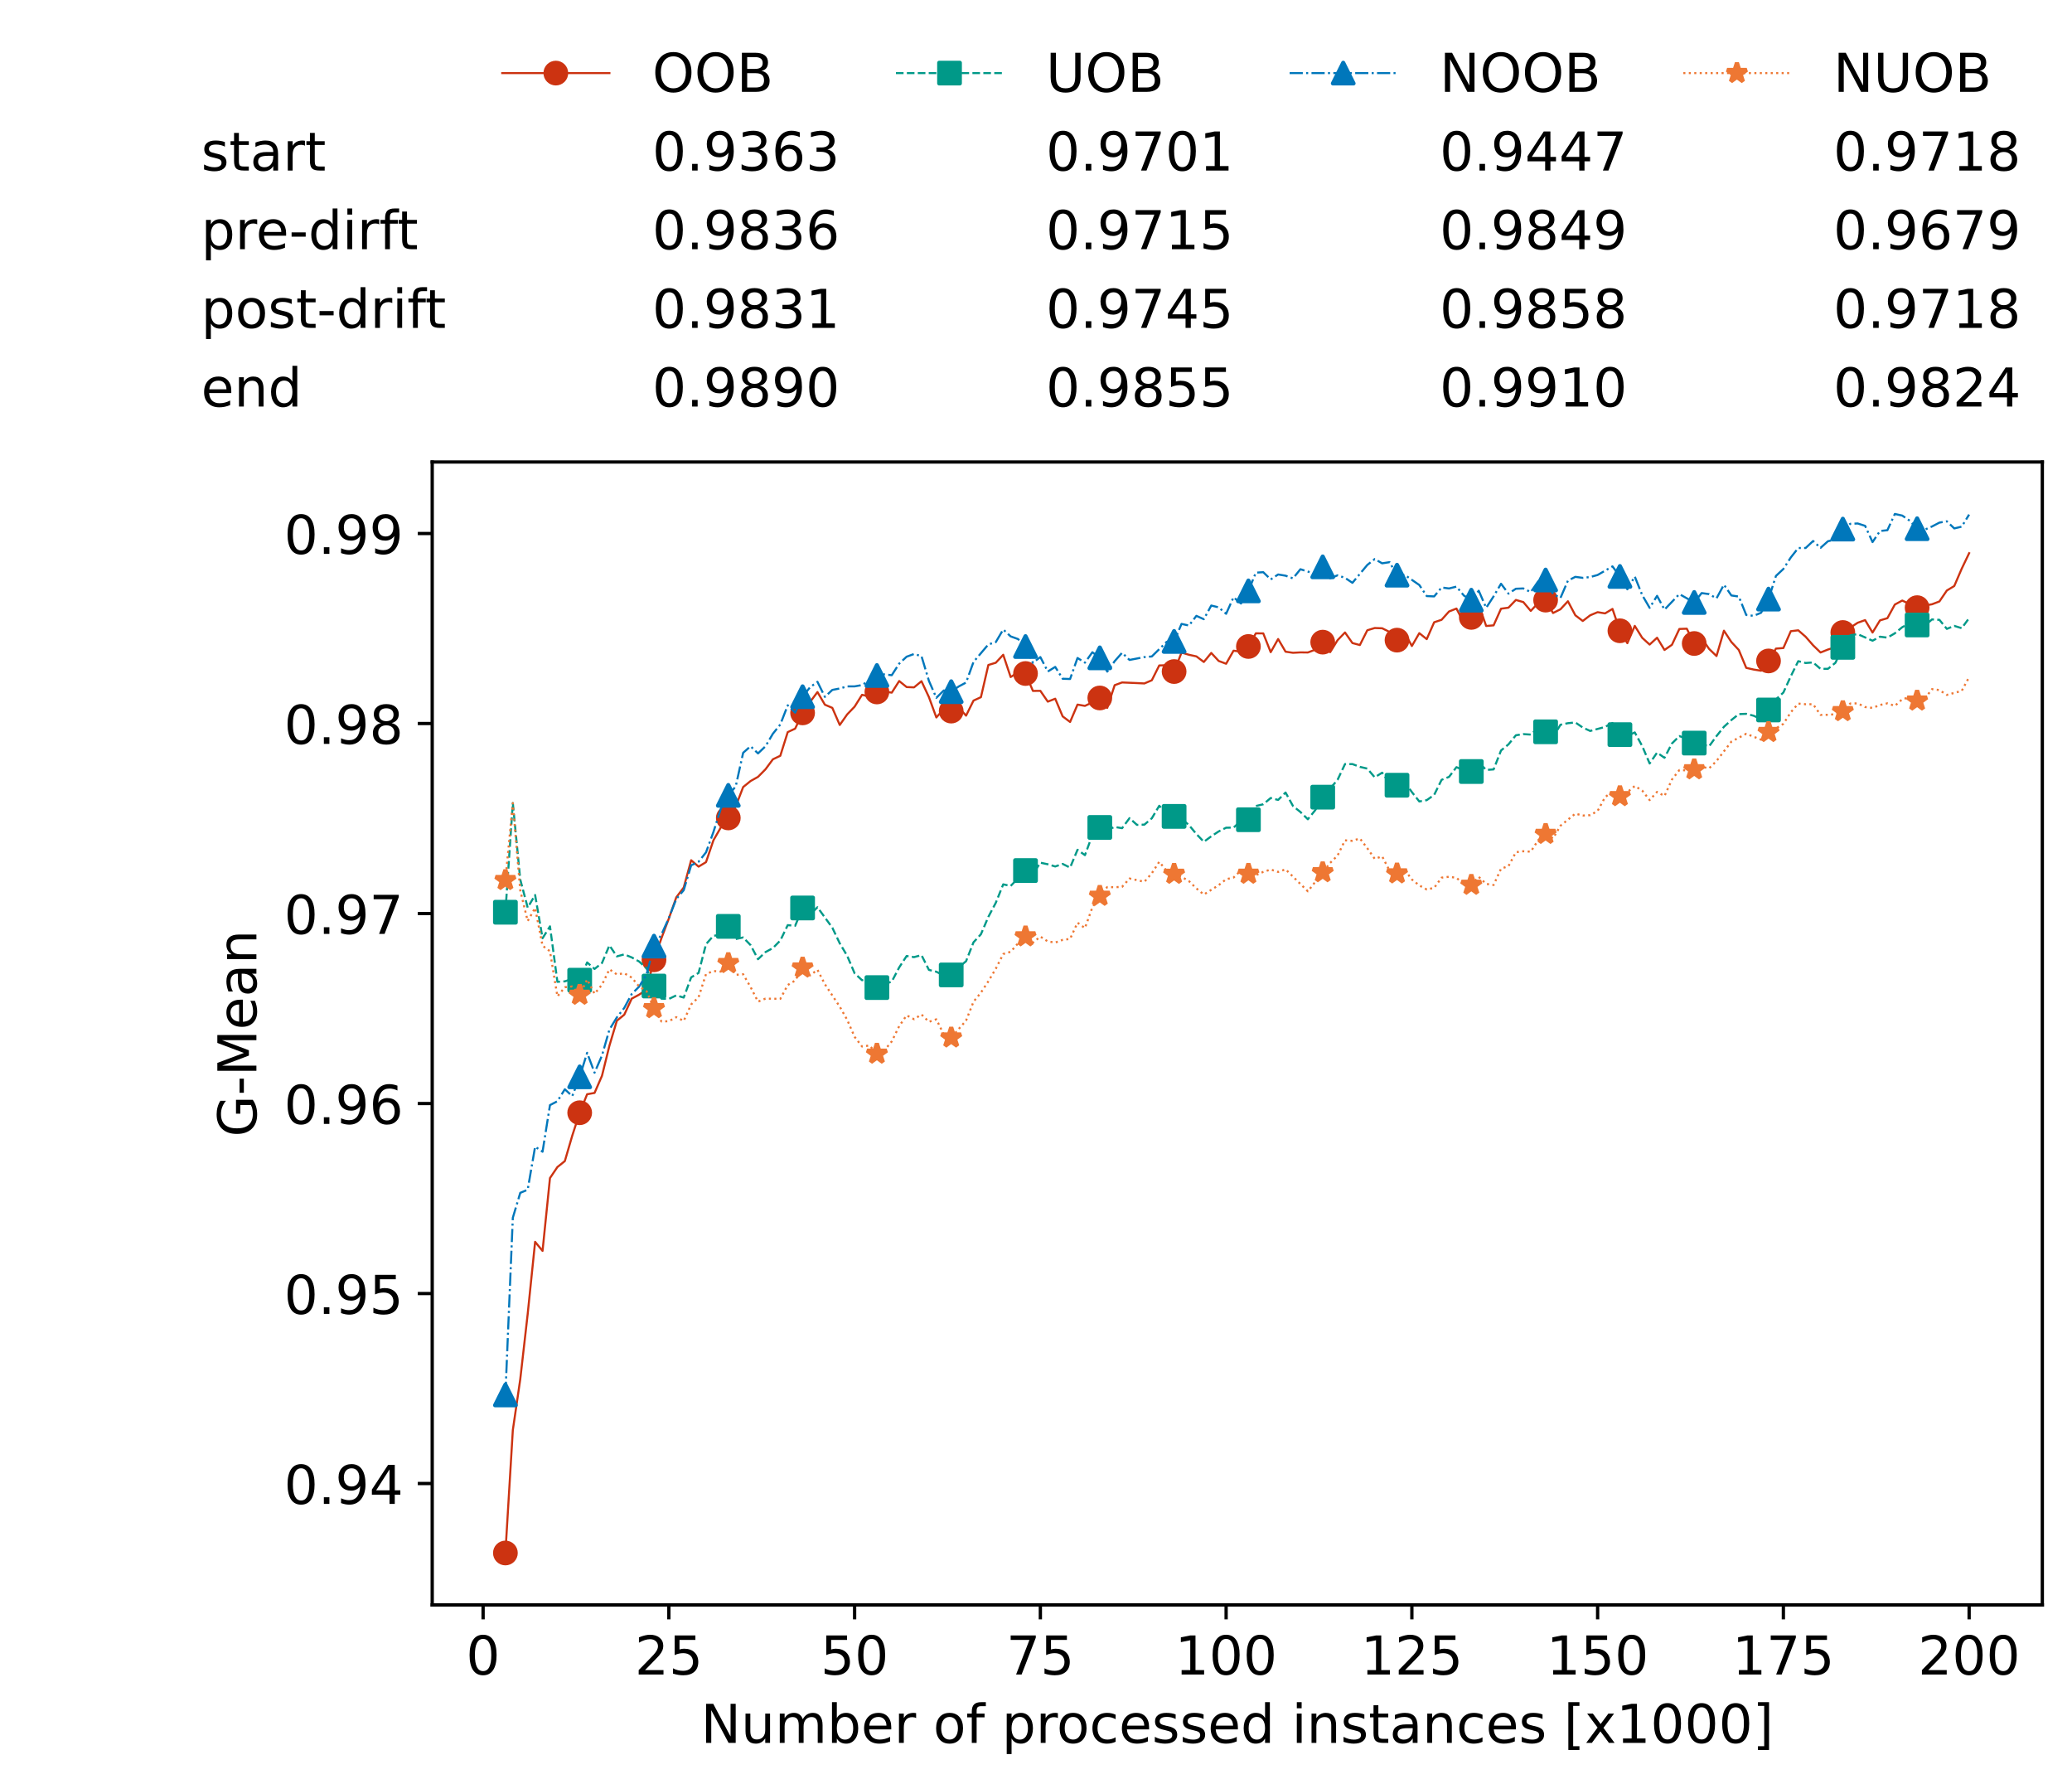 <?xml version="1.0" encoding="utf-8" standalone="no"?>
<!DOCTYPE svg PUBLIC "-//W3C//DTD SVG 1.1//EN"
  "http://www.w3.org/Graphics/SVG/1.1/DTD/svg11.dtd">
<!-- Created with matplotlib (https://matplotlib.org/) -->
<svg height="432.615pt" version="1.1" viewBox="0 0 502.65 432.615" width="502.65pt" xmlns="http://www.w3.org/2000/svg" xmlns:xlink="http://www.w3.org/1999/xlink">
 <defs>
  <style type="text/css">*{stroke-linecap:butt;stroke-linejoin:round;}</style>
 </defs>
 <g id="figure_1">
  <g id="patch_1">
   <path d="M 0 432.615 
L 502.65 432.615 
L 502.65 0 
L 0 0 
z
" style="fill:#ffffff;"/>
  </g>
  <g id="axes_1">
   <g id="patch_2">
    <path d="M 104.85 389.252 
L 495.45 389.252 
L 495.45 112.052 
L 104.85 112.052 
z
" style="fill:#ffffff;"/>
   </g>
   <g id="matplotlib.axis_1">
    <g id="xtick_1">
     <g id="line2d_1">
      <defs>
       <path d="M 0 0 
L 0 3.5 
" id="mec7659a549" style="stroke:#000000;stroke-width:0.8;"/>
      </defs>
      <g>
       <use style="stroke:#000000;stroke-width:0.8;" x="117.197" xlink:href="#mec7659a549" y="389.252"/>
      </g>
     </g>
     <g id="text_1">
      <!-- 0 -->
      <g transform="translate(113.061 406.13)scale(0.13 -0.13)">
       <defs>
        <path d="M 31.781 66.406 
Q 24.172 66.406 20.328 58.906 
Q 16.5 51.422 16.5 36.375 
Q 16.5 21.391 20.328 13.891 
Q 24.172 6.391 31.781 6.391 
Q 39.453 6.391 43.281 13.891 
Q 47.125 21.391 47.125 36.375 
Q 47.125 51.422 43.281 58.906 
Q 39.453 66.406 31.781 66.406 
z
M 31.781 74.219 
Q 44.047 74.219 50.516 64.516 
Q 56.984 54.828 56.984 36.375 
Q 56.984 17.969 50.516 8.266 
Q 44.047 -1.422 31.781 -1.422 
Q 19.531 -1.422 13.062 8.266 
Q 6.594 17.969 6.594 36.375 
Q 6.594 54.828 13.062 64.516 
Q 19.531 74.219 31.781 74.219 
z
" id="DejaVuSans-48"/>
       </defs>
       <use xlink:href="#DejaVuSans-48"/>
      </g>
     </g>
    </g>
    <g id="xtick_2">
     <g id="line2d_2">
      <g>
       <use style="stroke:#000000;stroke-width:0.8;" x="162.259" xlink:href="#mec7659a549" y="389.252"/>
      </g>
     </g>
     <g id="text_2">
      <!-- 25 -->
      <g transform="translate(153.988 406.13)scale(0.13 -0.13)">
       <defs>
        <path d="M 19.188 8.297 
L 53.609 8.297 
L 53.609 0 
L 7.328 0 
L 7.328 8.297 
Q 12.938 14.109 22.625 23.891 
Q 32.328 33.688 34.812 36.531 
Q 39.547 41.844 41.422 45.531 
Q 43.312 49.219 43.312 52.781 
Q 43.312 58.594 39.234 62.25 
Q 35.156 65.922 28.609 65.922 
Q 23.969 65.922 18.812 64.312 
Q 13.672 62.703 7.812 59.422 
L 7.812 69.391 
Q 13.766 71.781 18.938 73 
Q 24.125 74.219 28.422 74.219 
Q 39.75 74.219 46.484 68.547 
Q 53.219 62.891 53.219 53.422 
Q 53.219 48.922 51.531 44.891 
Q 49.859 40.875 45.406 35.406 
Q 44.188 33.984 37.641 27.219 
Q 31.109 20.453 19.188 8.297 
z
" id="DejaVuSans-50"/>
        <path d="M 10.797 72.906 
L 49.516 72.906 
L 49.516 64.594 
L 19.828 64.594 
L 19.828 46.734 
Q 21.969 47.469 24.109 47.828 
Q 26.266 48.188 28.422 48.188 
Q 40.625 48.188 47.75 41.5 
Q 54.891 34.812 54.891 23.391 
Q 54.891 11.625 47.562 5.094 
Q 40.234 -1.422 26.906 -1.422 
Q 22.312 -1.422 17.547 -0.641 
Q 12.797 0.141 7.719 1.703 
L 7.719 11.625 
Q 12.109 9.234 16.797 8.062 
Q 21.484 6.891 26.703 6.891 
Q 35.156 6.891 40.078 11.328 
Q 45.016 15.766 45.016 23.391 
Q 45.016 31 40.078 35.438 
Q 35.156 39.891 26.703 39.891 
Q 22.75 39.891 18.812 39.016 
Q 14.891 38.141 10.797 36.281 
z
" id="DejaVuSans-53"/>
       </defs>
       <use xlink:href="#DejaVuSans-50"/>
       <use x="63.623" xlink:href="#DejaVuSans-53"/>
      </g>
     </g>
    </g>
    <g id="xtick_3">
     <g id="line2d_3">
      <g>
       <use style="stroke:#000000;stroke-width:0.8;" x="207.322" xlink:href="#mec7659a549" y="389.252"/>
      </g>
     </g>
     <g id="text_3">
      <!-- 50 -->
      <g transform="translate(199.05 406.13)scale(0.13 -0.13)">
       <use xlink:href="#DejaVuSans-53"/>
       <use x="63.623" xlink:href="#DejaVuSans-48"/>
      </g>
     </g>
    </g>
    <g id="xtick_4">
     <g id="line2d_4">
      <g>
       <use style="stroke:#000000;stroke-width:0.8;" x="252.384" xlink:href="#mec7659a549" y="389.252"/>
      </g>
     </g>
     <g id="text_4">
      <!-- 75 -->
      <g transform="translate(244.113 406.13)scale(0.13 -0.13)">
       <defs>
        <path d="M 8.203 72.906 
L 55.078 72.906 
L 55.078 68.703 
L 28.609 0 
L 18.312 0 
L 43.219 64.594 
L 8.203 64.594 
z
" id="DejaVuSans-55"/>
       </defs>
       <use xlink:href="#DejaVuSans-55"/>
       <use x="63.623" xlink:href="#DejaVuSans-53"/>
      </g>
     </g>
    </g>
    <g id="xtick_5">
     <g id="line2d_5">
      <g>
       <use style="stroke:#000000;stroke-width:0.8;" x="297.446" xlink:href="#mec7659a549" y="389.252"/>
      </g>
     </g>
     <g id="text_5">
      <!-- 100 -->
      <g transform="translate(285.039 406.13)scale(0.13 -0.13)">
       <defs>
        <path d="M 12.406 8.297 
L 28.516 8.297 
L 28.516 63.922 
L 10.984 60.406 
L 10.984 69.391 
L 28.422 72.906 
L 38.281 72.906 
L 38.281 8.297 
L 54.391 8.297 
L 54.391 0 
L 12.406 0 
z
" id="DejaVuSans-49"/>
       </defs>
       <use xlink:href="#DejaVuSans-49"/>
       <use x="63.623" xlink:href="#DejaVuSans-48"/>
       <use x="127.246" xlink:href="#DejaVuSans-48"/>
      </g>
     </g>
    </g>
    <g id="xtick_6">
     <g id="line2d_6">
      <g>
       <use style="stroke:#000000;stroke-width:0.8;" x="342.509" xlink:href="#mec7659a549" y="389.252"/>
      </g>
     </g>
     <g id="text_6">
      <!-- 125 -->
      <g transform="translate(330.102 406.13)scale(0.13 -0.13)">
       <use xlink:href="#DejaVuSans-49"/>
       <use x="63.623" xlink:href="#DejaVuSans-50"/>
       <use x="127.246" xlink:href="#DejaVuSans-53"/>
      </g>
     </g>
    </g>
    <g id="xtick_7">
     <g id="line2d_7">
      <g>
       <use style="stroke:#000000;stroke-width:0.8;" x="387.571" xlink:href="#mec7659a549" y="389.252"/>
      </g>
     </g>
     <g id="text_7">
      <!-- 150 -->
      <g transform="translate(375.164 406.13)scale(0.13 -0.13)">
       <use xlink:href="#DejaVuSans-49"/>
       <use x="63.623" xlink:href="#DejaVuSans-53"/>
       <use x="127.246" xlink:href="#DejaVuSans-48"/>
      </g>
     </g>
    </g>
    <g id="xtick_8">
     <g id="line2d_8">
      <g>
       <use style="stroke:#000000;stroke-width:0.8;" x="432.633" xlink:href="#mec7659a549" y="389.252"/>
      </g>
     </g>
     <g id="text_8">
      <!-- 175 -->
      <g transform="translate(420.226 406.13)scale(0.13 -0.13)">
       <use xlink:href="#DejaVuSans-49"/>
       <use x="63.623" xlink:href="#DejaVuSans-55"/>
       <use x="127.246" xlink:href="#DejaVuSans-53"/>
      </g>
     </g>
    </g>
    <g id="xtick_9">
     <g id="line2d_9">
      <g>
       <use style="stroke:#000000;stroke-width:0.8;" x="477.695" xlink:href="#mec7659a549" y="389.252"/>
      </g>
     </g>
     <g id="text_9">
      <!-- 200 -->
      <g transform="translate(465.289 406.13)scale(0.13 -0.13)">
       <use xlink:href="#DejaVuSans-50"/>
       <use x="63.623" xlink:href="#DejaVuSans-48"/>
       <use x="127.246" xlink:href="#DejaVuSans-48"/>
      </g>
     </g>
    </g>
    <g id="text_10">
     <!-- Number of processed instances [x1000] -->
     <g transform="translate(170.025 422.711)scale(0.13 -0.13)">
      <defs>
       <path d="M 9.812 72.906 
L 23.094 72.906 
L 55.422 11.922 
L 55.422 72.906 
L 64.984 72.906 
L 64.984 0 
L 51.703 0 
L 19.391 60.984 
L 19.391 0 
L 9.812 0 
z
" id="DejaVuSans-78"/>
       <path d="M 8.5 21.578 
L 8.5 54.688 
L 17.484 54.688 
L 17.484 21.922 
Q 17.484 14.156 20.5 10.266 
Q 23.531 6.391 29.594 6.391 
Q 36.859 6.391 41.078 11.031 
Q 45.312 15.672 45.312 23.688 
L 45.312 54.688 
L 54.297 54.688 
L 54.297 0 
L 45.312 0 
L 45.312 8.406 
Q 42.047 3.422 37.719 1 
Q 33.406 -1.422 27.688 -1.422 
Q 18.266 -1.422 13.375 4.438 
Q 8.5 10.297 8.5 21.578 
z
M 31.109 56 
z
" id="DejaVuSans-117"/>
       <path d="M 52 44.188 
Q 55.375 50.25 60.062 53.125 
Q 64.75 56 71.094 56 
Q 79.641 56 84.281 50.016 
Q 88.922 44.047 88.922 33.016 
L 88.922 0 
L 79.891 0 
L 79.891 32.719 
Q 79.891 40.578 77.094 44.375 
Q 74.312 48.188 68.609 48.188 
Q 61.625 48.188 57.562 43.547 
Q 53.516 38.922 53.516 30.906 
L 53.516 0 
L 44.484 0 
L 44.484 32.719 
Q 44.484 40.625 41.703 44.406 
Q 38.922 48.188 33.109 48.188 
Q 26.219 48.188 22.156 43.531 
Q 18.109 38.875 18.109 30.906 
L 18.109 0 
L 9.078 0 
L 9.078 54.688 
L 18.109 54.688 
L 18.109 46.188 
Q 21.188 51.219 25.484 53.609 
Q 29.781 56 35.688 56 
Q 41.656 56 45.828 52.969 
Q 50 49.953 52 44.188 
z
" id="DejaVuSans-109"/>
       <path d="M 48.688 27.297 
Q 48.688 37.203 44.609 42.844 
Q 40.531 48.484 33.406 48.484 
Q 26.266 48.484 22.188 42.844 
Q 18.109 37.203 18.109 27.297 
Q 18.109 17.391 22.188 11.75 
Q 26.266 6.109 33.406 6.109 
Q 40.531 6.109 44.609 11.75 
Q 48.688 17.391 48.688 27.297 
z
M 18.109 46.391 
Q 20.953 51.266 25.266 53.625 
Q 29.594 56 35.594 56 
Q 45.562 56 51.781 48.094 
Q 58.016 40.188 58.016 27.297 
Q 58.016 14.406 51.781 6.484 
Q 45.562 -1.422 35.594 -1.422 
Q 29.594 -1.422 25.266 0.953 
Q 20.953 3.328 18.109 8.203 
L 18.109 0 
L 9.078 0 
L 9.078 75.984 
L 18.109 75.984 
z
" id="DejaVuSans-98"/>
       <path d="M 56.203 29.594 
L 56.203 25.203 
L 14.891 25.203 
Q 15.484 15.922 20.484 11.062 
Q 25.484 6.203 34.422 6.203 
Q 39.594 6.203 44.453 7.469 
Q 49.312 8.734 54.109 11.281 
L 54.109 2.781 
Q 49.266 0.734 44.188 -0.344 
Q 39.109 -1.422 33.891 -1.422 
Q 20.797 -1.422 13.156 6.188 
Q 5.516 13.812 5.516 26.812 
Q 5.516 40.234 12.766 48.109 
Q 20.016 56 32.328 56 
Q 43.359 56 49.781 48.891 
Q 56.203 41.797 56.203 29.594 
z
M 47.219 32.234 
Q 47.125 39.594 43.094 43.984 
Q 39.062 48.391 32.422 48.391 
Q 24.906 48.391 20.391 44.141 
Q 15.875 39.891 15.188 32.172 
z
" id="DejaVuSans-101"/>
       <path d="M 41.109 46.297 
Q 39.594 47.172 37.812 47.578 
Q 36.031 48 33.891 48 
Q 26.266 48 22.188 43.047 
Q 18.109 38.094 18.109 28.812 
L 18.109 0 
L 9.078 0 
L 9.078 54.688 
L 18.109 54.688 
L 18.109 46.188 
Q 20.953 51.172 25.484 53.578 
Q 30.031 56 36.531 56 
Q 37.453 56 38.578 55.875 
Q 39.703 55.766 41.062 55.516 
z
" id="DejaVuSans-114"/>
       <path id="DejaVuSans-32"/>
       <path d="M 30.609 48.391 
Q 23.391 48.391 19.188 42.75 
Q 14.984 37.109 14.984 27.297 
Q 14.984 17.484 19.156 11.844 
Q 23.344 6.203 30.609 6.203 
Q 37.797 6.203 41.984 11.859 
Q 46.188 17.531 46.188 27.297 
Q 46.188 37.016 41.984 42.703 
Q 37.797 48.391 30.609 48.391 
z
M 30.609 56 
Q 42.328 56 49.016 48.375 
Q 55.719 40.766 55.719 27.297 
Q 55.719 13.875 49.016 6.219 
Q 42.328 -1.422 30.609 -1.422 
Q 18.844 -1.422 12.172 6.219 
Q 5.516 13.875 5.516 27.297 
Q 5.516 40.766 12.172 48.375 
Q 18.844 56 30.609 56 
z
" id="DejaVuSans-111"/>
       <path d="M 37.109 75.984 
L 37.109 68.5 
L 28.516 68.5 
Q 23.688 68.5 21.797 66.547 
Q 19.922 64.594 19.922 59.516 
L 19.922 54.688 
L 34.719 54.688 
L 34.719 47.703 
L 19.922 47.703 
L 19.922 0 
L 10.891 0 
L 10.891 47.703 
L 2.297 47.703 
L 2.297 54.688 
L 10.891 54.688 
L 10.891 58.5 
Q 10.891 67.625 15.141 71.797 
Q 19.391 75.984 28.609 75.984 
z
" id="DejaVuSans-102"/>
       <path d="M 18.109 8.203 
L 18.109 -20.797 
L 9.078 -20.797 
L 9.078 54.688 
L 18.109 54.688 
L 18.109 46.391 
Q 20.953 51.266 25.266 53.625 
Q 29.594 56 35.594 56 
Q 45.562 56 51.781 48.094 
Q 58.016 40.188 58.016 27.297 
Q 58.016 14.406 51.781 6.484 
Q 45.562 -1.422 35.594 -1.422 
Q 29.594 -1.422 25.266 0.953 
Q 20.953 3.328 18.109 8.203 
z
M 48.688 27.297 
Q 48.688 37.203 44.609 42.844 
Q 40.531 48.484 33.406 48.484 
Q 26.266 48.484 22.188 42.844 
Q 18.109 37.203 18.109 27.297 
Q 18.109 17.391 22.188 11.75 
Q 26.266 6.109 33.406 6.109 
Q 40.531 6.109 44.609 11.75 
Q 48.688 17.391 48.688 27.297 
z
" id="DejaVuSans-112"/>
       <path d="M 48.781 52.594 
L 48.781 44.188 
Q 44.969 46.297 41.141 47.344 
Q 37.312 48.391 33.406 48.391 
Q 24.656 48.391 19.812 42.844 
Q 14.984 37.312 14.984 27.297 
Q 14.984 17.281 19.812 11.734 
Q 24.656 6.203 33.406 6.203 
Q 37.312 6.203 41.141 7.25 
Q 44.969 8.297 48.781 10.406 
L 48.781 2.094 
Q 45.016 0.344 40.984 -0.531 
Q 36.969 -1.422 32.422 -1.422 
Q 20.062 -1.422 12.781 6.344 
Q 5.516 14.109 5.516 27.297 
Q 5.516 40.672 12.859 48.328 
Q 20.219 56 33.016 56 
Q 37.156 56 41.109 55.141 
Q 45.062 54.297 48.781 52.594 
z
" id="DejaVuSans-99"/>
       <path d="M 44.281 53.078 
L 44.281 44.578 
Q 40.484 46.531 36.375 47.5 
Q 32.281 48.484 27.875 48.484 
Q 21.188 48.484 17.844 46.438 
Q 14.5 44.391 14.5 40.281 
Q 14.5 37.156 16.891 35.375 
Q 19.281 33.594 26.516 31.984 
L 29.594 31.297 
Q 39.156 29.25 43.188 25.516 
Q 47.219 21.781 47.219 15.094 
Q 47.219 7.469 41.188 3.016 
Q 35.156 -1.422 24.609 -1.422 
Q 20.219 -1.422 15.453 -0.562 
Q 10.688 0.297 5.422 2 
L 5.422 11.281 
Q 10.406 8.688 15.234 7.391 
Q 20.062 6.109 24.812 6.109 
Q 31.156 6.109 34.562 8.281 
Q 37.984 10.453 37.984 14.406 
Q 37.984 18.062 35.516 20.016 
Q 33.062 21.969 24.703 23.781 
L 21.578 24.516 
Q 13.234 26.266 9.516 29.906 
Q 5.812 33.547 5.812 39.891 
Q 5.812 47.609 11.281 51.797 
Q 16.75 56 26.812 56 
Q 31.781 56 36.172 55.266 
Q 40.578 54.547 44.281 53.078 
z
" id="DejaVuSans-115"/>
       <path d="M 45.406 46.391 
L 45.406 75.984 
L 54.391 75.984 
L 54.391 0 
L 45.406 0 
L 45.406 8.203 
Q 42.578 3.328 38.25 0.953 
Q 33.938 -1.422 27.875 -1.422 
Q 17.969 -1.422 11.734 6.484 
Q 5.516 14.406 5.516 27.297 
Q 5.516 40.188 11.734 48.094 
Q 17.969 56 27.875 56 
Q 33.938 56 38.25 53.625 
Q 42.578 51.266 45.406 46.391 
z
M 14.797 27.297 
Q 14.797 17.391 18.875 11.75 
Q 22.953 6.109 30.078 6.109 
Q 37.203 6.109 41.297 11.75 
Q 45.406 17.391 45.406 27.297 
Q 45.406 37.203 41.297 42.844 
Q 37.203 48.484 30.078 48.484 
Q 22.953 48.484 18.875 42.844 
Q 14.797 37.203 14.797 27.297 
z
" id="DejaVuSans-100"/>
       <path d="M 9.422 54.688 
L 18.406 54.688 
L 18.406 0 
L 9.422 0 
z
M 9.422 75.984 
L 18.406 75.984 
L 18.406 64.594 
L 9.422 64.594 
z
" id="DejaVuSans-105"/>
       <path d="M 54.891 33.016 
L 54.891 0 
L 45.906 0 
L 45.906 32.719 
Q 45.906 40.484 42.875 44.328 
Q 39.844 48.188 33.797 48.188 
Q 26.516 48.188 22.312 43.547 
Q 18.109 38.922 18.109 30.906 
L 18.109 0 
L 9.078 0 
L 9.078 54.688 
L 18.109 54.688 
L 18.109 46.188 
Q 21.344 51.125 25.703 53.562 
Q 30.078 56 35.797 56 
Q 45.219 56 50.047 50.172 
Q 54.891 44.344 54.891 33.016 
z
" id="DejaVuSans-110"/>
       <path d="M 18.312 70.219 
L 18.312 54.688 
L 36.812 54.688 
L 36.812 47.703 
L 18.312 47.703 
L 18.312 18.016 
Q 18.312 11.328 20.141 9.422 
Q 21.969 7.516 27.594 7.516 
L 36.812 7.516 
L 36.812 0 
L 27.594 0 
Q 17.188 0 13.234 3.875 
Q 9.281 7.766 9.281 18.016 
L 9.281 47.703 
L 2.688 47.703 
L 2.688 54.688 
L 9.281 54.688 
L 9.281 70.219 
z
" id="DejaVuSans-116"/>
       <path d="M 34.281 27.484 
Q 23.391 27.484 19.188 25 
Q 14.984 22.516 14.984 16.5 
Q 14.984 11.719 18.141 8.906 
Q 21.297 6.109 26.703 6.109 
Q 34.188 6.109 38.703 11.406 
Q 43.219 16.703 43.219 25.484 
L 43.219 27.484 
z
M 52.203 31.203 
L 52.203 0 
L 43.219 0 
L 43.219 8.297 
Q 40.141 3.328 35.547 0.953 
Q 30.953 -1.422 24.312 -1.422 
Q 15.922 -1.422 10.953 3.297 
Q 6 8.016 6 15.922 
Q 6 25.141 12.172 29.828 
Q 18.359 34.516 30.609 34.516 
L 43.219 34.516 
L 43.219 35.406 
Q 43.219 41.609 39.141 45 
Q 35.062 48.391 27.688 48.391 
Q 23 48.391 18.547 47.266 
Q 14.109 46.141 10.016 43.891 
L 10.016 52.203 
Q 14.938 54.109 19.578 55.047 
Q 24.219 56 28.609 56 
Q 40.484 56 46.344 49.844 
Q 52.203 43.703 52.203 31.203 
z
" id="DejaVuSans-97"/>
       <path d="M 8.594 75.984 
L 29.297 75.984 
L 29.297 69 
L 17.578 69 
L 17.578 -6.203 
L 29.297 -6.203 
L 29.297 -13.188 
L 8.594 -13.188 
z
" id="DejaVuSans-91"/>
       <path d="M 54.891 54.688 
L 35.109 28.078 
L 55.906 0 
L 45.312 0 
L 29.391 21.484 
L 13.484 0 
L 2.875 0 
L 24.125 28.609 
L 4.688 54.688 
L 15.281 54.688 
L 29.781 35.203 
L 44.281 54.688 
z
" id="DejaVuSans-120"/>
       <path d="M 30.422 75.984 
L 30.422 -13.188 
L 9.719 -13.188 
L 9.719 -6.203 
L 21.391 -6.203 
L 21.391 69 
L 9.719 69 
L 9.719 75.984 
z
" id="DejaVuSans-93"/>
      </defs>
      <use xlink:href="#DejaVuSans-78"/>
      <use x="74.805" xlink:href="#DejaVuSans-117"/>
      <use x="138.184" xlink:href="#DejaVuSans-109"/>
      <use x="235.596" xlink:href="#DejaVuSans-98"/>
      <use x="299.072" xlink:href="#DejaVuSans-101"/>
      <use x="360.596" xlink:href="#DejaVuSans-114"/>
      <use x="401.709" xlink:href="#DejaVuSans-32"/>
      <use x="433.496" xlink:href="#DejaVuSans-111"/>
      <use x="494.678" xlink:href="#DejaVuSans-102"/>
      <use x="529.883" xlink:href="#DejaVuSans-32"/>
      <use x="561.67" xlink:href="#DejaVuSans-112"/>
      <use x="625.146" xlink:href="#DejaVuSans-114"/>
      <use x="664.01" xlink:href="#DejaVuSans-111"/>
      <use x="725.191" xlink:href="#DejaVuSans-99"/>
      <use x="780.172" xlink:href="#DejaVuSans-101"/>
      <use x="841.695" xlink:href="#DejaVuSans-115"/>
      <use x="893.795" xlink:href="#DejaVuSans-115"/>
      <use x="945.895" xlink:href="#DejaVuSans-101"/>
      <use x="1007.418" xlink:href="#DejaVuSans-100"/>
      <use x="1070.895" xlink:href="#DejaVuSans-32"/>
      <use x="1102.682" xlink:href="#DejaVuSans-105"/>
      <use x="1130.465" xlink:href="#DejaVuSans-110"/>
      <use x="1193.844" xlink:href="#DejaVuSans-115"/>
      <use x="1245.943" xlink:href="#DejaVuSans-116"/>
      <use x="1285.152" xlink:href="#DejaVuSans-97"/>
      <use x="1346.432" xlink:href="#DejaVuSans-110"/>
      <use x="1409.811" xlink:href="#DejaVuSans-99"/>
      <use x="1464.791" xlink:href="#DejaVuSans-101"/>
      <use x="1526.314" xlink:href="#DejaVuSans-115"/>
      <use x="1578.414" xlink:href="#DejaVuSans-32"/>
      <use x="1610.201" xlink:href="#DejaVuSans-91"/>
      <use x="1649.215" xlink:href="#DejaVuSans-120"/>
      <use x="1708.395" xlink:href="#DejaVuSans-49"/>
      <use x="1772.018" xlink:href="#DejaVuSans-48"/>
      <use x="1835.641" xlink:href="#DejaVuSans-48"/>
      <use x="1899.264" xlink:href="#DejaVuSans-48"/>
      <use x="1962.887" xlink:href="#DejaVuSans-93"/>
     </g>
    </g>
   </g>
   <g id="matplotlib.axis_2">
    <g id="ytick_1">
     <g id="line2d_10">
      <defs>
       <path d="M 0 0 
L -3.5 0 
" id="mfa716f579f" style="stroke:#000000;stroke-width:0.8;"/>
      </defs>
      <g>
       <use style="stroke:#000000;stroke-width:0.8;" x="104.85" xlink:href="#mfa716f579f" y="359.808"/>
      </g>
     </g>
     <g id="text_11">
      <!-- 0.94 -->
      <g transform="translate(68.905 364.747)scale(0.13 -0.13)">
       <defs>
        <path d="M 10.688 12.406 
L 21 12.406 
L 21 0 
L 10.688 0 
z
" id="DejaVuSans-46"/>
        <path d="M 10.984 1.516 
L 10.984 10.5 
Q 14.703 8.734 18.5 7.812 
Q 22.312 6.891 25.984 6.891 
Q 35.75 6.891 40.891 13.453 
Q 46.047 20.016 46.781 33.406 
Q 43.953 29.203 39.594 26.953 
Q 35.25 24.703 29.984 24.703 
Q 19.047 24.703 12.672 31.312 
Q 6.297 37.938 6.297 49.422 
Q 6.297 60.641 12.938 67.422 
Q 19.578 74.219 30.609 74.219 
Q 43.266 74.219 49.922 64.516 
Q 56.594 54.828 56.594 36.375 
Q 56.594 19.141 48.406 8.859 
Q 40.234 -1.422 26.422 -1.422 
Q 22.703 -1.422 18.891 -0.688 
Q 15.094 0.047 10.984 1.516 
z
M 30.609 32.422 
Q 37.25 32.422 41.125 36.953 
Q 45.016 41.5 45.016 49.422 
Q 45.016 57.281 41.125 61.844 
Q 37.25 66.406 30.609 66.406 
Q 23.969 66.406 20.094 61.844 
Q 16.219 57.281 16.219 49.422 
Q 16.219 41.5 20.094 36.953 
Q 23.969 32.422 30.609 32.422 
z
" id="DejaVuSans-57"/>
        <path d="M 37.797 64.312 
L 12.891 25.391 
L 37.797 25.391 
z
M 35.203 72.906 
L 47.609 72.906 
L 47.609 25.391 
L 58.016 25.391 
L 58.016 17.188 
L 47.609 17.188 
L 47.609 0 
L 37.797 0 
L 37.797 17.188 
L 4.891 17.188 
L 4.891 26.703 
z
" id="DejaVuSans-52"/>
       </defs>
       <use xlink:href="#DejaVuSans-48"/>
       <use x="63.623" xlink:href="#DejaVuSans-46"/>
       <use x="95.41" xlink:href="#DejaVuSans-57"/>
       <use x="159.033" xlink:href="#DejaVuSans-52"/>
      </g>
     </g>
    </g>
    <g id="ytick_2">
     <g id="line2d_11">
      <g>
       <use style="stroke:#000000;stroke-width:0.8;" x="104.85" xlink:href="#mfa716f579f" y="313.725"/>
      </g>
     </g>
     <g id="text_12">
      <!-- 0.95 -->
      <g transform="translate(68.905 318.664)scale(0.13 -0.13)">
       <use xlink:href="#DejaVuSans-48"/>
       <use x="63.623" xlink:href="#DejaVuSans-46"/>
       <use x="95.41" xlink:href="#DejaVuSans-57"/>
       <use x="159.033" xlink:href="#DejaVuSans-53"/>
      </g>
     </g>
    </g>
    <g id="ytick_3">
     <g id="line2d_12">
      <g>
       <use style="stroke:#000000;stroke-width:0.8;" x="104.85" xlink:href="#mfa716f579f" y="267.643"/>
      </g>
     </g>
     <g id="text_13">
      <!-- 0.96 -->
      <g transform="translate(68.905 272.582)scale(0.13 -0.13)">
       <defs>
        <path d="M 33.016 40.375 
Q 26.375 40.375 22.484 35.828 
Q 18.609 31.297 18.609 23.391 
Q 18.609 15.531 22.484 10.953 
Q 26.375 6.391 33.016 6.391 
Q 39.656 6.391 43.531 10.953 
Q 47.406 15.531 47.406 23.391 
Q 47.406 31.297 43.531 35.828 
Q 39.656 40.375 33.016 40.375 
z
M 52.594 71.297 
L 52.594 62.312 
Q 48.875 64.062 45.094 64.984 
Q 41.312 65.922 37.594 65.922 
Q 27.828 65.922 22.672 59.328 
Q 17.531 52.734 16.797 39.406 
Q 19.672 43.656 24.016 45.922 
Q 28.375 48.188 33.594 48.188 
Q 44.578 48.188 50.953 41.516 
Q 57.328 34.859 57.328 23.391 
Q 57.328 12.156 50.688 5.359 
Q 44.047 -1.422 33.016 -1.422 
Q 20.359 -1.422 13.672 8.266 
Q 6.984 17.969 6.984 36.375 
Q 6.984 53.656 15.188 63.938 
Q 23.391 74.219 37.203 74.219 
Q 40.922 74.219 44.703 73.484 
Q 48.484 72.75 52.594 71.297 
z
" id="DejaVuSans-54"/>
       </defs>
       <use xlink:href="#DejaVuSans-48"/>
       <use x="63.623" xlink:href="#DejaVuSans-46"/>
       <use x="95.41" xlink:href="#DejaVuSans-57"/>
       <use x="159.033" xlink:href="#DejaVuSans-54"/>
      </g>
     </g>
    </g>
    <g id="ytick_4">
     <g id="line2d_13">
      <g>
       <use style="stroke:#000000;stroke-width:0.8;" x="104.85" xlink:href="#mfa716f579f" y="221.56"/>
      </g>
     </g>
     <g id="text_14">
      <!-- 0.97 -->
      <g transform="translate(68.905 226.499)scale(0.13 -0.13)">
       <use xlink:href="#DejaVuSans-48"/>
       <use x="63.623" xlink:href="#DejaVuSans-46"/>
       <use x="95.41" xlink:href="#DejaVuSans-57"/>
       <use x="159.033" xlink:href="#DejaVuSans-55"/>
      </g>
     </g>
    </g>
    <g id="ytick_5">
     <g id="line2d_14">
      <g>
       <use style="stroke:#000000;stroke-width:0.8;" x="104.85" xlink:href="#mfa716f579f" y="175.478"/>
      </g>
     </g>
     <g id="text_15">
      <!-- 0.98 -->
      <g transform="translate(68.905 180.417)scale(0.13 -0.13)">
       <defs>
        <path d="M 31.781 34.625 
Q 24.75 34.625 20.719 30.859 
Q 16.703 27.094 16.703 20.516 
Q 16.703 13.922 20.719 10.156 
Q 24.75 6.391 31.781 6.391 
Q 38.812 6.391 42.859 10.172 
Q 46.922 13.969 46.922 20.516 
Q 46.922 27.094 42.891 30.859 
Q 38.875 34.625 31.781 34.625 
z
M 21.922 38.812 
Q 15.578 40.375 12.031 44.719 
Q 8.5 49.078 8.5 55.328 
Q 8.5 64.062 14.719 69.141 
Q 20.953 74.219 31.781 74.219 
Q 42.672 74.219 48.875 69.141 
Q 55.078 64.062 55.078 55.328 
Q 55.078 49.078 51.531 44.719 
Q 48 40.375 41.703 38.812 
Q 48.828 37.156 52.797 32.312 
Q 56.781 27.484 56.781 20.516 
Q 56.781 9.906 50.312 4.234 
Q 43.844 -1.422 31.781 -1.422 
Q 19.734 -1.422 13.25 4.234 
Q 6.781 9.906 6.781 20.516 
Q 6.781 27.484 10.781 32.312 
Q 14.797 37.156 21.922 38.812 
z
M 18.312 54.391 
Q 18.312 48.734 21.844 45.562 
Q 25.391 42.391 31.781 42.391 
Q 38.141 42.391 41.719 45.562 
Q 45.312 48.734 45.312 54.391 
Q 45.312 60.062 41.719 63.234 
Q 38.141 66.406 31.781 66.406 
Q 25.391 66.406 21.844 63.234 
Q 18.312 60.062 18.312 54.391 
z
" id="DejaVuSans-56"/>
       </defs>
       <use xlink:href="#DejaVuSans-48"/>
       <use x="63.623" xlink:href="#DejaVuSans-46"/>
       <use x="95.41" xlink:href="#DejaVuSans-57"/>
       <use x="159.033" xlink:href="#DejaVuSans-56"/>
      </g>
     </g>
    </g>
    <g id="ytick_6">
     <g id="line2d_15">
      <g>
       <use style="stroke:#000000;stroke-width:0.8;" x="104.85" xlink:href="#mfa716f579f" y="129.395"/>
      </g>
     </g>
     <g id="text_16">
      <!-- 0.99 -->
      <g transform="translate(68.905 134.334)scale(0.13 -0.13)">
       <use xlink:href="#DejaVuSans-48"/>
       <use x="63.623" xlink:href="#DejaVuSans-46"/>
       <use x="95.41" xlink:href="#DejaVuSans-57"/>
       <use x="159.033" xlink:href="#DejaVuSans-57"/>
      </g>
     </g>
    </g>
    <g id="text_17">
     <!-- G-Mean -->
     <g transform="translate(62.201 275.744)rotate(-90)scale(0.13 -0.13)">
      <defs>
       <path d="M 59.516 10.406 
L 59.516 29.984 
L 43.406 29.984 
L 43.406 38.094 
L 69.281 38.094 
L 69.281 6.781 
Q 63.578 2.734 56.688 0.656 
Q 49.812 -1.422 42 -1.422 
Q 24.906 -1.422 15.25 8.562 
Q 5.609 18.562 5.609 36.375 
Q 5.609 54.25 15.25 64.234 
Q 24.906 74.219 42 74.219 
Q 49.125 74.219 55.547 72.453 
Q 61.969 70.703 67.391 67.281 
L 67.391 56.781 
Q 61.922 61.422 55.766 63.766 
Q 49.609 66.109 42.828 66.109 
Q 29.438 66.109 22.719 58.641 
Q 16.016 51.172 16.016 36.375 
Q 16.016 21.625 22.719 14.156 
Q 29.438 6.688 42.828 6.688 
Q 48.047 6.688 52.141 7.594 
Q 56.25 8.5 59.516 10.406 
z
" id="DejaVuSans-71"/>
       <path d="M 4.891 31.391 
L 31.203 31.391 
L 31.203 23.391 
L 4.891 23.391 
z
" id="DejaVuSans-45"/>
       <path d="M 9.812 72.906 
L 24.516 72.906 
L 43.109 23.297 
L 61.812 72.906 
L 76.516 72.906 
L 76.516 0 
L 66.891 0 
L 66.891 64.016 
L 48.094 14.016 
L 38.188 14.016 
L 19.391 64.016 
L 19.391 0 
L 9.812 0 
z
" id="DejaVuSans-77"/>
      </defs>
      <use xlink:href="#DejaVuSans-71"/>
      <use x="77.49" xlink:href="#DejaVuSans-45"/>
      <use x="113.574" xlink:href="#DejaVuSans-77"/>
      <use x="199.854" xlink:href="#DejaVuSans-101"/>
      <use x="261.377" xlink:href="#DejaVuSans-97"/>
      <use x="322.656" xlink:href="#DejaVuSans-110"/>
     </g>
    </g>
   </g>
   <g id="line2d_16"/>
   <g id="line2d_17"/>
   <g id="line2d_18"/>
   <g id="line2d_19"/>
   <g id="line2d_20"/>
   <g id="line2d_21">
    <path clip-path="url(#p4f00ca5ff9)" d="M 122.605 376.652 
L 124.407 346.863 
L 126.21 334.514 
L 128.012 318.693 
L 129.815 301.19 
L 131.617 303.385 
L 133.419 285.722 
L 135.222 283.046 
L 137.024 281.605 
L 138.827 275.428 
L 140.629 269.875 
L 142.432 265.394 
L 144.234 265.069 
L 146.037 260.912 
L 147.839 253.616 
L 149.642 247.562 
L 151.444 246.095 
L 153.247 242.207 
L 155.049 241.239 
L 156.852 240.012 
L 158.654 232.789 
L 160.457 227.554 
L 162.259 222.767 
L 164.062 217.628 
L 165.864 215.253 
L 167.667 208.635 
L 169.469 210.189 
L 171.272 209.098 
L 173.074 203.798 
L 174.877 200.66 
L 176.679 198.376 
L 178.482 195.574 
L 180.284 190.885 
L 182.087 189.424 
L 183.889 188.415 
L 185.692 186.59 
L 187.494 184.159 
L 189.297 183.296 
L 191.099 177.557 
L 192.902 176.712 
L 194.704 172.9 
L 196.507 170.272 
L 198.309 167.845 
L 200.112 170.913 
L 201.914 171.682 
L 203.717 175.832 
L 205.519 173.269 
L 207.322 171.389 
L 209.124 168.514 
L 210.927 168.944 
L 212.729 167.824 
L 214.532 167.722 
L 216.334 167.99 
L 218.137 165.174 
L 219.939 166.635 
L 221.742 166.709 
L 223.544 165.218 
L 225.347 169.066 
L 227.149 174.008 
L 228.952 171.964 
L 230.754 172.465 
L 232.557 171.551 
L 234.359 173.568 
L 236.162 169.921 
L 237.964 169.088 
L 239.767 161.281 
L 241.569 160.74 
L 243.372 158.802 
L 245.174 164.204 
L 246.976 163.059 
L 248.779 163.35 
L 250.581 167.569 
L 252.384 167.551 
L 254.186 170.172 
L 255.989 169.463 
L 257.791 173.746 
L 259.594 175.102 
L 261.396 170.887 
L 263.199 171.202 
L 265.001 170.344 
L 266.804 169.282 
L 268.606 171.684 
L 270.409 166.182 
L 272.211 165.517 
L 275.816 165.673 
L 277.619 165.759 
L 279.421 164.99 
L 281.224 161.395 
L 283.026 161.34 
L 284.829 162.873 
L 286.631 158.274 
L 288.434 158.805 
L 290.236 159.197 
L 292.039 160.554 
L 293.841 158.364 
L 295.644 160.308 
L 297.446 160.981 
L 299.249 157.812 
L 301.051 158.06 
L 302.854 156.793 
L 304.656 153.606 
L 306.459 153.619 
L 308.261 158.173 
L 310.064 154.985 
L 311.866 158.057 
L 313.669 158.324 
L 315.471 158.225 
L 317.274 158.25 
L 319.076 157.563 
L 320.879 155.74 
L 322.681 158.171 
L 324.484 155.266 
L 326.286 153.397 
L 328.089 155.964 
L 329.891 156.443 
L 331.694 152.865 
L 333.496 152.315 
L 335.299 152.377 
L 337.101 153.265 
L 338.904 155.256 
L 340.706 153.386 
L 342.509 156.678 
L 344.311 153.565 
L 346.114 155.009 
L 347.916 150.922 
L 349.719 150.319 
L 351.521 148.309 
L 353.324 147.595 
L 355.126 151.071 
L 356.928 149.74 
L 358.731 146.7 
L 360.533 151.819 
L 362.336 151.668 
L 364.138 147.631 
L 365.941 147.382 
L 367.743 145.509 
L 369.546 146.026 
L 371.348 148.168 
L 373.151 146.245 
L 374.953 145.546 
L 376.756 148.679 
L 378.558 147.768 
L 380.361 145.823 
L 382.163 149.228 
L 383.966 150.608 
L 385.768 149.23 
L 387.571 148.473 
L 389.373 148.771 
L 391.176 147.685 
L 392.978 152.987 
L 394.781 155.995 
L 396.583 151.799 
L 398.386 154.692 
L 400.188 156.328 
L 401.991 154.672 
L 403.793 157.636 
L 405.596 156.389 
L 407.398 152.546 
L 409.201 152.479 
L 411.003 156.071 
L 412.806 154.721 
L 414.608 157.378 
L 416.411 159.109 
L 418.213 152.963 
L 420.016 155.706 
L 421.818 157.64 
L 423.621 161.975 
L 425.423 162.386 
L 427.226 162.673 
L 429.028 160.303 
L 430.831 157.306 
L 432.633 157.171 
L 434.436 153.083 
L 436.238 152.869 
L 438.041 154.444 
L 439.843 156.509 
L 441.646 158.254 
L 443.448 157.533 
L 445.251 156.989 
L 447.053 153.403 
L 450.658 151.04 
L 452.461 150.4 
L 454.263 153.413 
L 456.066 150.466 
L 457.868 149.929 
L 459.671 146.626 
L 461.473 145.652 
L 465.078 147.378 
L 466.881 146.864 
L 468.683 146.558 
L 470.485 145.872 
L 472.288 143.219 
L 474.09 142.125 
L 475.893 137.934 
L 477.695 134.166 
L 477.695 134.166 
" style="fill:none;stroke:#cc3311;stroke-linecap:square;stroke-width:0.5;"/>
    <defs>
     <path d="M 0 2.5 
C 0.663 2.5 1.299 2.237 1.768 1.768 
C 2.237 1.299 2.5 0.663 2.5 0 
C 2.5 -0.663 2.237 -1.299 1.768 -1.768 
C 1.299 -2.237 0.663 -2.5 0 -2.5 
C -0.663 -2.5 -1.299 -2.237 -1.768 -1.768 
C -2.237 -1.299 -2.5 -0.663 -2.5 0 
C -2.5 0.663 -2.237 1.299 -1.768 1.768 
C -1.299 2.237 -0.663 2.5 0 2.5 
z
" id="m1c3edb8a7f" style="stroke:#cc3311;"/>
    </defs>
    <g clip-path="url(#p4f00ca5ff9)">
     <use style="fill:#cc3311;stroke:#cc3311;" x="122.605" xlink:href="#m1c3edb8a7f" y="376.652"/>
     <use style="fill:#cc3311;stroke:#cc3311;" x="140.629" xlink:href="#m1c3edb8a7f" y="269.875"/>
     <use style="fill:#cc3311;stroke:#cc3311;" x="158.654" xlink:href="#m1c3edb8a7f" y="232.789"/>
     <use style="fill:#cc3311;stroke:#cc3311;" x="176.679" xlink:href="#m1c3edb8a7f" y="198.376"/>
     <use style="fill:#cc3311;stroke:#cc3311;" x="194.704" xlink:href="#m1c3edb8a7f" y="172.9"/>
     <use style="fill:#cc3311;stroke:#cc3311;" x="212.729" xlink:href="#m1c3edb8a7f" y="167.824"/>
     <use style="fill:#cc3311;stroke:#cc3311;" x="230.754" xlink:href="#m1c3edb8a7f" y="172.465"/>
     <use style="fill:#cc3311;stroke:#cc3311;" x="248.779" xlink:href="#m1c3edb8a7f" y="163.35"/>
     <use style="fill:#cc3311;stroke:#cc3311;" x="266.804" xlink:href="#m1c3edb8a7f" y="169.282"/>
     <use style="fill:#cc3311;stroke:#cc3311;" x="284.829" xlink:href="#m1c3edb8a7f" y="162.873"/>
     <use style="fill:#cc3311;stroke:#cc3311;" x="302.854" xlink:href="#m1c3edb8a7f" y="156.793"/>
     <use style="fill:#cc3311;stroke:#cc3311;" x="320.879" xlink:href="#m1c3edb8a7f" y="155.74"/>
     <use style="fill:#cc3311;stroke:#cc3311;" x="338.904" xlink:href="#m1c3edb8a7f" y="155.256"/>
     <use style="fill:#cc3311;stroke:#cc3311;" x="356.928" xlink:href="#m1c3edb8a7f" y="149.74"/>
     <use style="fill:#cc3311;stroke:#cc3311;" x="374.953" xlink:href="#m1c3edb8a7f" y="145.546"/>
     <use style="fill:#cc3311;stroke:#cc3311;" x="392.978" xlink:href="#m1c3edb8a7f" y="152.987"/>
     <use style="fill:#cc3311;stroke:#cc3311;" x="411.003" xlink:href="#m1c3edb8a7f" y="156.071"/>
     <use style="fill:#cc3311;stroke:#cc3311;" x="429.028" xlink:href="#m1c3edb8a7f" y="160.303"/>
     <use style="fill:#cc3311;stroke:#cc3311;" x="447.053" xlink:href="#m1c3edb8a7f" y="153.403"/>
     <use style="fill:#cc3311;stroke:#cc3311;" x="465.078" xlink:href="#m1c3edb8a7f" y="147.378"/>
    </g>
   </g>
   <g id="line2d_22"/>
   <g id="line2d_23"/>
   <g id="line2d_24"/>
   <g id="line2d_25"/>
   <g id="line2d_26">
    <path clip-path="url(#p4f00ca5ff9)" d="M 122.605 221.247 
L 124.407 194.774 
L 126.21 213.319 
L 128.012 220.123 
L 129.815 217.076 
L 131.617 227.557 
L 133.419 224.67 
L 135.222 238.125 
L 137.024 238.011 
L 138.827 237.429 
L 140.629 237.73 
L 142.432 233.425 
L 144.234 235.003 
L 146.037 233.558 
L 147.839 229.285 
L 149.642 231.954 
L 151.444 231.469 
L 153.247 232.202 
L 155.049 233.199 
L 156.852 234.853 
L 158.654 239.147 
L 160.457 242.209 
L 162.259 242.276 
L 164.062 241.415 
L 165.864 241.947 
L 167.667 237.048 
L 169.469 235.967 
L 171.272 228.997 
L 173.074 226.966 
L 174.877 226.724 
L 176.679 224.674 
L 178.482 227.756 
L 180.284 227.36 
L 182.087 229.224 
L 183.889 232.64 
L 185.692 230.917 
L 187.494 229.94 
L 189.297 228.103 
L 191.099 224.378 
L 192.902 224.533 
L 194.704 220.214 
L 196.507 221.82 
L 198.309 220.039 
L 201.914 225.001 
L 203.717 228.787 
L 205.519 231.818 
L 207.322 236.062 
L 209.124 237.732 
L 210.927 237.364 
L 212.729 239.523 
L 214.532 238.71 
L 216.334 238.071 
L 218.137 234.631 
L 219.939 231.866 
L 221.742 232.136 
L 223.544 231.64 
L 225.347 235.231 
L 227.149 235.68 
L 228.952 236.6 
L 230.754 236.453 
L 232.557 234.62 
L 234.359 233.124 
L 236.162 228.545 
L 237.964 226.589 
L 239.767 222.369 
L 241.569 218.96 
L 243.372 214.485 
L 245.174 214.876 
L 248.779 211.144 
L 250.581 211.991 
L 252.384 209.233 
L 254.186 209.614 
L 255.989 210.151 
L 257.791 209.53 
L 259.594 210.427 
L 261.396 206.101 
L 263.199 207.405 
L 265.001 202.52 
L 266.804 200.684 
L 268.606 201.287 
L 270.409 200.562 
L 272.211 200.863 
L 274.014 198.428 
L 275.816 200.056 
L 277.619 199.999 
L 279.421 198.464 
L 281.224 195.427 
L 283.026 197.367 
L 286.631 198.55 
L 288.434 200.114 
L 290.236 202.28 
L 292.039 204.166 
L 293.841 202.838 
L 295.644 201.649 
L 297.446 200.75 
L 299.249 200.72 
L 301.051 199.107 
L 302.854 198.816 
L 304.656 195.49 
L 306.459 195.063 
L 308.261 193.546 
L 310.064 194.01 
L 311.866 192.215 
L 313.669 195.488 
L 315.471 196.936 
L 317.274 198.699 
L 319.076 196.477 
L 320.879 193.337 
L 324.484 189.135 
L 326.286 185.316 
L 328.089 185.318 
L 329.891 185.986 
L 331.694 186.409 
L 333.496 188.53 
L 335.299 187.402 
L 337.101 189.939 
L 338.904 190.441 
L 340.706 189.591 
L 342.509 192.105 
L 344.311 194.382 
L 346.114 194.062 
L 347.916 192.792 
L 349.719 189.132 
L 351.521 188.421 
L 353.324 186.062 
L 355.126 186.836 
L 356.928 187.12 
L 358.731 184.92 
L 360.533 186.735 
L 362.336 186.609 
L 364.138 182.017 
L 365.941 180.539 
L 367.743 178.329 
L 369.546 178.047 
L 371.348 178.162 
L 373.151 176.575 
L 374.953 177.489 
L 376.756 178.797 
L 378.558 175.776 
L 380.361 175.399 
L 382.163 175.214 
L 383.966 176.456 
L 385.768 177.281 
L 389.373 176.3 
L 391.176 175.349 
L 392.978 178.172 
L 394.781 178.493 
L 396.583 177.631 
L 398.386 180.943 
L 400.188 185.169 
L 401.991 182.537 
L 403.793 183.789 
L 405.596 180.319 
L 407.398 178.531 
L 409.201 179.137 
L 411.003 180.224 
L 412.806 180.499 
L 414.608 181.013 
L 416.411 178.527 
L 418.213 176.273 
L 420.016 174.634 
L 421.818 173.198 
L 423.621 173.125 
L 425.423 173.593 
L 427.226 174.414 
L 429.028 172.192 
L 430.831 169.621 
L 432.633 167.964 
L 434.436 164.005 
L 436.238 160.358 
L 438.041 160.799 
L 439.843 160.66 
L 441.646 162.226 
L 443.448 162.206 
L 445.251 160.762 
L 447.053 156.999 
L 448.856 154.086 
L 450.658 153.794 
L 454.263 155.394 
L 456.066 154.42 
L 457.868 154.647 
L 459.671 153.603 
L 461.473 152.114 
L 463.276 151.134 
L 465.078 151.577 
L 466.881 151.812 
L 468.683 150.233 
L 470.485 150.331 
L 472.288 152.525 
L 474.09 151.798 
L 475.893 152.357 
L 477.695 149.903 
L 477.695 149.903 
" style="fill:none;stroke:#009988;stroke-dasharray:1.85,0.8;stroke-dashoffset:0;stroke-width:0.5;"/>
    <defs>
     <path d="M -2.5 2.5 
L 2.5 2.5 
L 2.5 -2.5 
L -2.5 -2.5 
z
" id="m110408e89b" style="stroke:#009988;stroke-linejoin:miter;"/>
    </defs>
    <g clip-path="url(#p4f00ca5ff9)">
     <use style="fill:#009988;stroke:#009988;stroke-linejoin:miter;" x="122.605" xlink:href="#m110408e89b" y="221.247"/>
     <use style="fill:#009988;stroke:#009988;stroke-linejoin:miter;" x="140.629" xlink:href="#m110408e89b" y="237.73"/>
     <use style="fill:#009988;stroke:#009988;stroke-linejoin:miter;" x="158.654" xlink:href="#m110408e89b" y="239.147"/>
     <use style="fill:#009988;stroke:#009988;stroke-linejoin:miter;" x="176.679" xlink:href="#m110408e89b" y="224.674"/>
     <use style="fill:#009988;stroke:#009988;stroke-linejoin:miter;" x="194.704" xlink:href="#m110408e89b" y="220.214"/>
     <use style="fill:#009988;stroke:#009988;stroke-linejoin:miter;" x="212.729" xlink:href="#m110408e89b" y="239.523"/>
     <use style="fill:#009988;stroke:#009988;stroke-linejoin:miter;" x="230.754" xlink:href="#m110408e89b" y="236.453"/>
     <use style="fill:#009988;stroke:#009988;stroke-linejoin:miter;" x="248.779" xlink:href="#m110408e89b" y="211.144"/>
     <use style="fill:#009988;stroke:#009988;stroke-linejoin:miter;" x="266.804" xlink:href="#m110408e89b" y="200.684"/>
     <use style="fill:#009988;stroke:#009988;stroke-linejoin:miter;" x="284.829" xlink:href="#m110408e89b" y="198.002"/>
     <use style="fill:#009988;stroke:#009988;stroke-linejoin:miter;" x="302.854" xlink:href="#m110408e89b" y="198.816"/>
     <use style="fill:#009988;stroke:#009988;stroke-linejoin:miter;" x="320.879" xlink:href="#m110408e89b" y="193.337"/>
     <use style="fill:#009988;stroke:#009988;stroke-linejoin:miter;" x="338.904" xlink:href="#m110408e89b" y="190.441"/>
     <use style="fill:#009988;stroke:#009988;stroke-linejoin:miter;" x="356.928" xlink:href="#m110408e89b" y="187.12"/>
     <use style="fill:#009988;stroke:#009988;stroke-linejoin:miter;" x="374.953" xlink:href="#m110408e89b" y="177.489"/>
     <use style="fill:#009988;stroke:#009988;stroke-linejoin:miter;" x="392.978" xlink:href="#m110408e89b" y="178.172"/>
     <use style="fill:#009988;stroke:#009988;stroke-linejoin:miter;" x="411.003" xlink:href="#m110408e89b" y="180.224"/>
     <use style="fill:#009988;stroke:#009988;stroke-linejoin:miter;" x="429.028" xlink:href="#m110408e89b" y="172.192"/>
     <use style="fill:#009988;stroke:#009988;stroke-linejoin:miter;" x="447.053" xlink:href="#m110408e89b" y="156.999"/>
     <use style="fill:#009988;stroke:#009988;stroke-linejoin:miter;" x="465.078" xlink:href="#m110408e89b" y="151.577"/>
    </g>
   </g>
   <g id="line2d_27"/>
   <g id="line2d_28"/>
   <g id="line2d_29"/>
   <g id="line2d_30"/>
   <g id="line2d_31">
    <path clip-path="url(#p4f00ca5ff9)" d="M 122.605 338.315 
L 124.407 295.345 
L 126.21 289.305 
L 128.012 288.551 
L 129.815 278.099 
L 131.617 279.334 
L 133.419 268.027 
L 135.222 267.082 
L 137.024 264.184 
L 138.827 265.853 
L 140.629 261.171 
L 142.432 255.348 
L 144.234 260.167 
L 146.037 255.996 
L 147.839 249.716 
L 149.642 246.76 
L 151.444 244.454 
L 153.247 241.078 
L 155.049 239.292 
L 156.852 236.299 
L 158.654 229.465 
L 160.457 226.654 
L 162.259 222.649 
L 164.062 218.026 
L 165.864 215.904 
L 167.667 209.874 
L 169.469 208.996 
L 171.272 206.728 
L 173.074 201.784 
L 174.877 196.104 
L 176.679 192.901 
L 178.482 190.728 
L 180.284 182.573 
L 182.087 180.986 
L 183.889 182.727 
L 185.692 181.01 
L 187.494 177.955 
L 189.297 175.711 
L 191.099 171.064 
L 192.902 172.842 
L 194.704 168.978 
L 196.507 166.686 
L 198.309 165.366 
L 200.112 169.014 
L 201.914 167.329 
L 203.717 166.977 
L 205.519 166.469 
L 207.322 166.468 
L 209.124 166.153 
L 212.729 163.83 
L 214.532 163.558 
L 216.334 163.76 
L 218.137 160.95 
L 219.939 159.272 
L 221.742 158.616 
L 223.544 159.137 
L 225.347 165.125 
L 227.149 169.244 
L 228.952 167.459 
L 230.754 167.753 
L 232.557 166.504 
L 234.359 165.539 
L 236.162 160.549 
L 239.767 156.294 
L 241.569 155.739 
L 243.372 152.674 
L 245.174 154.344 
L 246.976 154.997 
L 248.779 156.804 
L 250.581 160.738 
L 252.384 159.364 
L 254.186 162.869 
L 255.989 161.749 
L 257.791 164.62 
L 259.594 164.679 
L 261.396 159.582 
L 263.199 160.712 
L 265.001 158.192 
L 266.804 159.547 
L 268.606 162.886 
L 270.409 160.358 
L 272.211 158.319 
L 274.014 160.056 
L 277.619 159.367 
L 279.421 159.216 
L 283.026 155.663 
L 284.829 155.564 
L 286.631 151.319 
L 288.434 151.713 
L 290.236 149.367 
L 292.039 150.176 
L 293.841 146.863 
L 295.644 147.3 
L 297.446 148.865 
L 299.249 144.852 
L 301.051 146.376 
L 302.854 143.308 
L 304.656 138.887 
L 306.459 138.777 
L 308.261 140.533 
L 310.064 139.329 
L 311.866 139.626 
L 313.669 140.277 
L 315.471 138.056 
L 319.076 139.186 
L 320.879 137.477 
L 322.681 140.255 
L 324.484 139.536 
L 326.286 140.147 
L 328.089 141.356 
L 331.694 137.023 
L 333.496 135.586 
L 335.299 136.626 
L 337.101 136.342 
L 338.904 139.501 
L 340.706 139.388 
L 344.311 141.881 
L 346.114 144.568 
L 347.916 144.65 
L 349.719 142.485 
L 351.521 142.723 
L 353.324 142.275 
L 355.126 144.443 
L 356.928 145.561 
L 358.731 143.274 
L 360.533 147.42 
L 362.336 144.634 
L 364.138 141.578 
L 365.941 143.978 
L 367.743 142.791 
L 369.546 142.718 
L 371.348 143.607 
L 373.151 140.989 
L 374.953 140.67 
L 376.756 144.081 
L 378.558 145.018 
L 380.361 140.829 
L 382.163 139.907 
L 383.966 140.147 
L 385.768 139.955 
L 387.571 139.452 
L 391.176 137.367 
L 392.978 139.804 
L 394.781 142.929 
L 396.583 139.834 
L 398.386 144.323 
L 400.188 147.425 
L 401.991 144.514 
L 403.793 147.857 
L 407.398 144.087 
L 411.003 146.115 
L 412.806 143.84 
L 414.608 144.093 
L 416.411 145.123 
L 418.213 141.803 
L 420.016 144.42 
L 421.818 144.687 
L 423.621 149.15 
L 425.423 149.363 
L 427.226 148.611 
L 429.028 145.298 
L 430.831 139.683 
L 432.633 137.992 
L 434.436 135.2 
L 436.238 132.91 
L 438.041 132.903 
L 439.843 131.214 
L 441.646 132.878 
L 443.448 131.268 
L 445.251 130.852 
L 447.053 128.323 
L 448.856 127.049 
L 450.658 126.959 
L 452.461 127.535 
L 454.263 131.475 
L 456.066 128.787 
L 457.868 128.591 
L 459.671 124.652 
L 461.473 125.047 
L 463.276 126.279 
L 465.078 128.231 
L 466.881 128.479 
L 468.683 127.694 
L 470.485 126.753 
L 472.288 126.436 
L 474.09 128.159 
L 475.893 127.729 
L 477.695 124.802 
L 477.695 124.802 
" style="fill:none;stroke:#0077bb;stroke-dasharray:3.2,0.8,0.5,0.8;stroke-dashoffset:0;stroke-width:0.5;"/>
    <defs>
     <path d="M 0 -2.5 
L -2.5 2.5 
L 2.5 2.5 
z
" id="m87d3211854" style="stroke:#0077bb;stroke-linejoin:miter;"/>
    </defs>
    <g clip-path="url(#p4f00ca5ff9)">
     <use style="fill:#0077bb;stroke:#0077bb;stroke-linejoin:miter;" x="122.605" xlink:href="#m87d3211854" y="338.315"/>
     <use style="fill:#0077bb;stroke:#0077bb;stroke-linejoin:miter;" x="140.629" xlink:href="#m87d3211854" y="261.171"/>
     <use style="fill:#0077bb;stroke:#0077bb;stroke-linejoin:miter;" x="158.654" xlink:href="#m87d3211854" y="229.465"/>
     <use style="fill:#0077bb;stroke:#0077bb;stroke-linejoin:miter;" x="176.679" xlink:href="#m87d3211854" y="192.901"/>
     <use style="fill:#0077bb;stroke:#0077bb;stroke-linejoin:miter;" x="194.704" xlink:href="#m87d3211854" y="168.978"/>
     <use style="fill:#0077bb;stroke:#0077bb;stroke-linejoin:miter;" x="212.729" xlink:href="#m87d3211854" y="163.83"/>
     <use style="fill:#0077bb;stroke:#0077bb;stroke-linejoin:miter;" x="230.754" xlink:href="#m87d3211854" y="167.753"/>
     <use style="fill:#0077bb;stroke:#0077bb;stroke-linejoin:miter;" x="248.779" xlink:href="#m87d3211854" y="156.804"/>
     <use style="fill:#0077bb;stroke:#0077bb;stroke-linejoin:miter;" x="266.804" xlink:href="#m87d3211854" y="159.547"/>
     <use style="fill:#0077bb;stroke:#0077bb;stroke-linejoin:miter;" x="284.829" xlink:href="#m87d3211854" y="155.564"/>
     <use style="fill:#0077bb;stroke:#0077bb;stroke-linejoin:miter;" x="302.854" xlink:href="#m87d3211854" y="143.308"/>
     <use style="fill:#0077bb;stroke:#0077bb;stroke-linejoin:miter;" x="320.879" xlink:href="#m87d3211854" y="137.477"/>
     <use style="fill:#0077bb;stroke:#0077bb;stroke-linejoin:miter;" x="338.904" xlink:href="#m87d3211854" y="139.501"/>
     <use style="fill:#0077bb;stroke:#0077bb;stroke-linejoin:miter;" x="356.928" xlink:href="#m87d3211854" y="145.561"/>
     <use style="fill:#0077bb;stroke:#0077bb;stroke-linejoin:miter;" x="374.953" xlink:href="#m87d3211854" y="140.67"/>
     <use style="fill:#0077bb;stroke:#0077bb;stroke-linejoin:miter;" x="392.978" xlink:href="#m87d3211854" y="139.804"/>
     <use style="fill:#0077bb;stroke:#0077bb;stroke-linejoin:miter;" x="411.003" xlink:href="#m87d3211854" y="146.115"/>
     <use style="fill:#0077bb;stroke:#0077bb;stroke-linejoin:miter;" x="429.028" xlink:href="#m87d3211854" y="145.298"/>
     <use style="fill:#0077bb;stroke:#0077bb;stroke-linejoin:miter;" x="447.053" xlink:href="#m87d3211854" y="128.323"/>
     <use style="fill:#0077bb;stroke:#0077bb;stroke-linejoin:miter;" x="465.078" xlink:href="#m87d3211854" y="128.231"/>
    </g>
   </g>
   <g id="line2d_32"/>
   <g id="line2d_33"/>
   <g id="line2d_34"/>
   <g id="line2d_35"/>
   <g id="line2d_36">
    <path clip-path="url(#p4f00ca5ff9)" d="M 122.605 213.466 
L 124.407 194.786 
L 126.21 215.961 
L 128.012 223.379 
L 129.815 220.2 
L 131.617 229.368 
L 133.419 230.709 
L 135.222 241.661 
L 137.024 239.439 
L 138.827 239.249 
L 140.629 241.293 
L 142.432 237.559 
L 144.234 241.021 
L 146.037 238.832 
L 147.839 235.086 
L 149.642 236.328 
L 151.444 236.044 
L 153.247 237.092 
L 155.049 239.242 
L 156.852 240.405 
L 158.654 244.542 
L 160.457 247.747 
L 162.259 247.682 
L 164.062 246.695 
L 165.864 247.615 
L 167.667 243.611 
L 169.469 241.868 
L 171.272 236.243 
L 173.074 235.505 
L 174.877 235.65 
L 176.679 233.601 
L 178.482 236.428 
L 180.284 236.286 
L 182.087 239.407 
L 183.889 242.936 
L 185.692 242.199 
L 189.297 242.255 
L 191.099 238.899 
L 192.902 237.808 
L 194.704 234.695 
L 196.507 236.574 
L 198.309 235.199 
L 200.112 238.705 
L 203.717 244.149 
L 205.519 247.345 
L 207.322 251.47 
L 209.124 253.81 
L 210.927 253.571 
L 212.729 255.581 
L 214.532 254.767 
L 216.334 252.574 
L 218.137 248.875 
L 219.939 246.256 
L 221.742 247.193 
L 223.544 246.044 
L 225.347 247.831 
L 227.149 247.219 
L 228.952 250.885 
L 230.754 251.66 
L 234.359 247.524 
L 236.162 242.958 
L 237.964 240.742 
L 239.767 237.996 
L 241.569 234.943 
L 243.372 231.378 
L 245.174 230.842 
L 246.976 228.789 
L 248.779 227.125 
L 250.581 228.618 
L 252.384 227.156 
L 254.186 228.327 
L 255.989 228.611 
L 257.791 227.956 
L 259.594 227.714 
L 261.396 223.787 
L 263.199 225.096 
L 265.001 220.057 
L 266.804 217.292 
L 268.606 215.142 
L 270.409 215.178 
L 272.211 215.094 
L 274.014 213.068 
L 277.619 213.861 
L 279.421 211.795 
L 281.224 209.019 
L 283.026 211.217 
L 286.631 212.653 
L 288.434 213.704 
L 290.236 215.469 
L 292.039 216.955 
L 295.644 214.679 
L 297.446 213.249 
L 299.249 212.831 
L 301.051 211.099 
L 302.854 211.943 
L 304.656 212.265 
L 306.459 211.464 
L 308.261 210.885 
L 310.064 211.471 
L 311.866 210.84 
L 317.274 216.172 
L 322.681 209.295 
L 324.484 207.496 
L 326.286 203.809 
L 328.089 203.936 
L 329.891 203.349 
L 331.694 205.721 
L 333.496 208.303 
L 335.299 207.691 
L 337.101 211.176 
L 338.904 211.859 
L 340.706 210.894 
L 342.509 213.303 
L 344.311 214.745 
L 346.114 215.729 
L 347.916 215.335 
L 349.719 212.861 
L 351.521 212.649 
L 353.324 212.897 
L 355.126 214.452 
L 356.928 214.622 
L 358.731 212.679 
L 360.533 214.372 
L 362.336 214.639 
L 364.138 210.684 
L 365.941 210.069 
L 367.743 206.687 
L 369.546 206.458 
L 371.348 206.559 
L 373.151 203.774 
L 374.953 202.277 
L 376.756 203.321 
L 378.558 200.27 
L 382.163 197.336 
L 383.966 197.798 
L 385.768 197.701 
L 387.571 196.686 
L 389.373 193.343 
L 391.176 191.983 
L 392.978 193.121 
L 394.781 192.131 
L 396.583 190.624 
L 398.386 191.74 
L 400.188 194.051 
L 401.991 192.07 
L 403.793 193.059 
L 405.596 189.067 
L 407.398 186.772 
L 409.201 186.847 
L 411.003 186.616 
L 412.806 185.969 
L 414.608 186.354 
L 416.411 184.569 
L 420.016 179.874 
L 423.621 177.962 
L 427.226 179.398 
L 429.028 177.567 
L 430.831 176.677 
L 432.633 175.557 
L 434.436 172.75 
L 436.238 170.648 
L 438.041 170.805 
L 439.843 170.795 
L 441.646 173.389 
L 443.448 173.367 
L 445.251 173.218 
L 447.053 172.506 
L 448.856 170.627 
L 450.658 170.594 
L 452.461 171.476 
L 454.263 171.69 
L 456.066 170.986 
L 457.868 170.586 
L 459.671 171.198 
L 461.473 169.58 
L 463.276 169.122 
L 465.078 169.944 
L 466.881 169.519 
L 468.683 167.141 
L 470.485 167.362 
L 472.288 168.538 
L 475.893 167.564 
L 477.695 164.215 
L 477.695 164.215 
" style="fill:none;stroke:#ee7733;stroke-dasharray:0.5,0.825;stroke-dashoffset:0;stroke-width:0.5;"/>
    <defs>
     <path d="M 0 -2.5 
L -0.561 -0.773 
L -2.378 -0.773 
L -0.908 0.295 
L -1.469 2.023 
L -0 0.955 
L 1.469 2.023 
L 0.908 0.295 
L 2.378 -0.773 
L 0.561 -0.773 
z
" id="mb1766023f4" style="stroke:#ee7733;stroke-linejoin:bevel;"/>
    </defs>
    <g clip-path="url(#p4f00ca5ff9)">
     <use style="fill:#ee7733;stroke:#ee7733;stroke-linejoin:bevel;" x="122.605" xlink:href="#mb1766023f4" y="213.466"/>
     <use style="fill:#ee7733;stroke:#ee7733;stroke-linejoin:bevel;" x="140.629" xlink:href="#mb1766023f4" y="241.293"/>
     <use style="fill:#ee7733;stroke:#ee7733;stroke-linejoin:bevel;" x="158.654" xlink:href="#mb1766023f4" y="244.542"/>
     <use style="fill:#ee7733;stroke:#ee7733;stroke-linejoin:bevel;" x="176.679" xlink:href="#mb1766023f4" y="233.601"/>
     <use style="fill:#ee7733;stroke:#ee7733;stroke-linejoin:bevel;" x="194.704" xlink:href="#mb1766023f4" y="234.695"/>
     <use style="fill:#ee7733;stroke:#ee7733;stroke-linejoin:bevel;" x="212.729" xlink:href="#mb1766023f4" y="255.581"/>
     <use style="fill:#ee7733;stroke:#ee7733;stroke-linejoin:bevel;" x="230.754" xlink:href="#mb1766023f4" y="251.66"/>
     <use style="fill:#ee7733;stroke:#ee7733;stroke-linejoin:bevel;" x="248.779" xlink:href="#mb1766023f4" y="227.125"/>
     <use style="fill:#ee7733;stroke:#ee7733;stroke-linejoin:bevel;" x="266.804" xlink:href="#mb1766023f4" y="217.292"/>
     <use style="fill:#ee7733;stroke:#ee7733;stroke-linejoin:bevel;" x="284.829" xlink:href="#mb1766023f4" y="211.963"/>
     <use style="fill:#ee7733;stroke:#ee7733;stroke-linejoin:bevel;" x="302.854" xlink:href="#mb1766023f4" y="211.943"/>
     <use style="fill:#ee7733;stroke:#ee7733;stroke-linejoin:bevel;" x="320.879" xlink:href="#mb1766023f4" y="211.572"/>
     <use style="fill:#ee7733;stroke:#ee7733;stroke-linejoin:bevel;" x="338.904" xlink:href="#mb1766023f4" y="211.859"/>
     <use style="fill:#ee7733;stroke:#ee7733;stroke-linejoin:bevel;" x="356.928" xlink:href="#mb1766023f4" y="214.622"/>
     <use style="fill:#ee7733;stroke:#ee7733;stroke-linejoin:bevel;" x="374.953" xlink:href="#mb1766023f4" y="202.277"/>
     <use style="fill:#ee7733;stroke:#ee7733;stroke-linejoin:bevel;" x="392.978" xlink:href="#mb1766023f4" y="193.121"/>
     <use style="fill:#ee7733;stroke:#ee7733;stroke-linejoin:bevel;" x="411.003" xlink:href="#mb1766023f4" y="186.616"/>
     <use style="fill:#ee7733;stroke:#ee7733;stroke-linejoin:bevel;" x="429.028" xlink:href="#mb1766023f4" y="177.567"/>
     <use style="fill:#ee7733;stroke:#ee7733;stroke-linejoin:bevel;" x="447.053" xlink:href="#mb1766023f4" y="172.506"/>
     <use style="fill:#ee7733;stroke:#ee7733;stroke-linejoin:bevel;" x="465.078" xlink:href="#mb1766023f4" y="169.944"/>
    </g>
   </g>
   <g id="line2d_37"/>
   <g id="line2d_38"/>
   <g id="line2d_39"/>
   <g id="line2d_40"/>
   <g id="patch_3">
    <path d="M 104.85 389.252 
L 104.85 112.052 
" style="fill:none;stroke:#000000;stroke-linecap:square;stroke-linejoin:miter;stroke-width:0.8;"/>
   </g>
   <g id="patch_4">
    <path d="M 495.45 389.252 
L 495.45 112.052 
" style="fill:none;stroke:#000000;stroke-linecap:square;stroke-linejoin:miter;stroke-width:0.8;"/>
   </g>
   <g id="patch_5">
    <path d="M 104.85 389.252 
L 495.45 389.252 
" style="fill:none;stroke:#000000;stroke-linecap:square;stroke-linejoin:miter;stroke-width:0.8;"/>
   </g>
   <g id="patch_6">
    <path d="M 104.85 112.052 
L 495.45 112.052 
" style="fill:none;stroke:#000000;stroke-linecap:square;stroke-linejoin:miter;stroke-width:0.8;"/>
   </g>
   <g id="legend_1">
    <g id="line2d_41"/>
    <g id="line2d_42"/>
    <g id="text_18">
     <!--   -->
     <g transform="translate(48.8 22.278)scale(0.13 -0.13)">
      <use xlink:href="#DejaVuSans-32"/>
     </g>
    </g>
    <g id="line2d_43"/>
    <g id="line2d_44"/>
    <g id="text_19">
     <!-- start -->
     <g transform="translate(48.8 41.36)scale(0.13 -0.13)">
      <use xlink:href="#DejaVuSans-115"/>
      <use x="52.1" xlink:href="#DejaVuSans-116"/>
      <use x="91.309" xlink:href="#DejaVuSans-97"/>
      <use x="152.588" xlink:href="#DejaVuSans-114"/>
      <use x="193.701" xlink:href="#DejaVuSans-116"/>
     </g>
    </g>
    <g id="line2d_45"/>
    <g id="line2d_46"/>
    <g id="text_20">
     <!-- pre-dirft -->
     <g transform="translate(48.8 60.441)scale(0.13 -0.13)">
      <use xlink:href="#DejaVuSans-112"/>
      <use x="63.477" xlink:href="#DejaVuSans-114"/>
      <use x="102.34" xlink:href="#DejaVuSans-101"/>
      <use x="163.863" xlink:href="#DejaVuSans-45"/>
      <use x="199.947" xlink:href="#DejaVuSans-100"/>
      <use x="263.424" xlink:href="#DejaVuSans-105"/>
      <use x="291.207" xlink:href="#DejaVuSans-114"/>
      <use x="332.32" xlink:href="#DejaVuSans-102"/>
      <use x="365.775" xlink:href="#DejaVuSans-116"/>
     </g>
    </g>
    <g id="line2d_47"/>
    <g id="line2d_48"/>
    <g id="text_21">
     <!-- post-drift -->
     <g transform="translate(48.8 79.523)scale(0.13 -0.13)">
      <use xlink:href="#DejaVuSans-112"/>
      <use x="63.477" xlink:href="#DejaVuSans-111"/>
      <use x="124.658" xlink:href="#DejaVuSans-115"/>
      <use x="176.758" xlink:href="#DejaVuSans-116"/>
      <use x="215.967" xlink:href="#DejaVuSans-45"/>
      <use x="252.051" xlink:href="#DejaVuSans-100"/>
      <use x="315.527" xlink:href="#DejaVuSans-114"/>
      <use x="356.641" xlink:href="#DejaVuSans-105"/>
      <use x="384.424" xlink:href="#DejaVuSans-102"/>
      <use x="417.879" xlink:href="#DejaVuSans-116"/>
     </g>
    </g>
    <g id="line2d_49"/>
    <g id="line2d_50"/>
    <g id="text_22">
     <!-- end -->
     <g transform="translate(48.8 98.604)scale(0.13 -0.13)">
      <use xlink:href="#DejaVuSans-101"/>
      <use x="61.523" xlink:href="#DejaVuSans-110"/>
      <use x="124.902" xlink:href="#DejaVuSans-100"/>
     </g>
    </g>
    <g id="line2d_51">
     <path d="M 121.84 17.728 
L 147.84 17.728 
" style="fill:none;stroke:#cc3311;stroke-linecap:square;stroke-width:0.5;"/>
    </g>
    <g id="line2d_52">
     <g>
      <use style="fill:#cc3311;stroke:#cc3311;" x="134.84" xlink:href="#m1c3edb8a7f" y="17.728"/>
     </g>
    </g>
    <g id="text_23">
     <!-- OOB -->
     <g transform="translate(158.24 22.278)scale(0.13 -0.13)">
      <defs>
       <path d="M 39.406 66.219 
Q 28.656 66.219 22.328 58.203 
Q 16.016 50.203 16.016 36.375 
Q 16.016 22.609 22.328 14.594 
Q 28.656 6.594 39.406 6.594 
Q 50.141 6.594 56.422 14.594 
Q 62.703 22.609 62.703 36.375 
Q 62.703 50.203 56.422 58.203 
Q 50.141 66.219 39.406 66.219 
z
M 39.406 74.219 
Q 54.734 74.219 63.906 63.938 
Q 73.094 53.656 73.094 36.375 
Q 73.094 19.141 63.906 8.859 
Q 54.734 -1.422 39.406 -1.422 
Q 24.031 -1.422 14.812 8.828 
Q 5.609 19.094 5.609 36.375 
Q 5.609 53.656 14.812 63.938 
Q 24.031 74.219 39.406 74.219 
z
" id="DejaVuSans-79"/>
       <path d="M 19.672 34.812 
L 19.672 8.109 
L 35.5 8.109 
Q 43.453 8.109 47.281 11.406 
Q 51.125 14.703 51.125 21.484 
Q 51.125 28.328 47.281 31.562 
Q 43.453 34.812 35.5 34.812 
z
M 19.672 64.797 
L 19.672 42.828 
L 34.281 42.828 
Q 41.5 42.828 45.031 45.531 
Q 48.578 48.25 48.578 53.812 
Q 48.578 59.328 45.031 62.062 
Q 41.5 64.797 34.281 64.797 
z
M 9.812 72.906 
L 35.016 72.906 
Q 46.297 72.906 52.391 68.219 
Q 58.5 63.531 58.5 54.891 
Q 58.5 48.188 55.375 44.234 
Q 52.25 40.281 46.188 39.312 
Q 53.469 37.75 57.5 32.781 
Q 61.531 27.828 61.531 20.406 
Q 61.531 10.641 54.891 5.312 
Q 48.25 0 35.984 0 
L 9.812 0 
z
" id="DejaVuSans-66"/>
      </defs>
      <use xlink:href="#DejaVuSans-79"/>
      <use x="78.711" xlink:href="#DejaVuSans-79"/>
      <use x="157.422" xlink:href="#DejaVuSans-66"/>
     </g>
    </g>
    <g id="line2d_53"/>
    <g id="line2d_54"/>
    <g id="text_24">
     <!-- 0.9363 -->
     <g transform="translate(158.24 41.36)scale(0.13 -0.13)">
      <defs>
       <path d="M 40.578 39.312 
Q 47.656 37.797 51.625 33 
Q 55.609 28.219 55.609 21.188 
Q 55.609 10.406 48.188 4.484 
Q 40.766 -1.422 27.094 -1.422 
Q 22.516 -1.422 17.656 -0.516 
Q 12.797 0.391 7.625 2.203 
L 7.625 11.719 
Q 11.719 9.328 16.594 8.109 
Q 21.484 6.891 26.812 6.891 
Q 36.078 6.891 40.938 10.547 
Q 45.797 14.203 45.797 21.188 
Q 45.797 27.641 41.281 31.266 
Q 36.766 34.906 28.719 34.906 
L 20.219 34.906 
L 20.219 43.016 
L 29.109 43.016 
Q 36.375 43.016 40.234 45.922 
Q 44.094 48.828 44.094 54.297 
Q 44.094 59.906 40.109 62.906 
Q 36.141 65.922 28.719 65.922 
Q 24.656 65.922 20.016 65.031 
Q 15.375 64.156 9.812 62.312 
L 9.812 71.094 
Q 15.438 72.656 20.344 73.438 
Q 25.25 74.219 29.594 74.219 
Q 40.828 74.219 47.359 69.109 
Q 53.906 64.016 53.906 55.328 
Q 53.906 49.266 50.438 45.094 
Q 46.969 40.922 40.578 39.312 
z
" id="DejaVuSans-51"/>
      </defs>
      <use xlink:href="#DejaVuSans-48"/>
      <use x="63.623" xlink:href="#DejaVuSans-46"/>
      <use x="95.41" xlink:href="#DejaVuSans-57"/>
      <use x="159.033" xlink:href="#DejaVuSans-51"/>
      <use x="222.656" xlink:href="#DejaVuSans-54"/>
      <use x="286.279" xlink:href="#DejaVuSans-51"/>
     </g>
    </g>
    <g id="line2d_55"/>
    <g id="line2d_56"/>
    <g id="text_25">
     <!-- 0.9836 -->
     <g transform="translate(158.24 60.441)scale(0.13 -0.13)">
      <use xlink:href="#DejaVuSans-48"/>
      <use x="63.623" xlink:href="#DejaVuSans-46"/>
      <use x="95.41" xlink:href="#DejaVuSans-57"/>
      <use x="159.033" xlink:href="#DejaVuSans-56"/>
      <use x="222.656" xlink:href="#DejaVuSans-51"/>
      <use x="286.279" xlink:href="#DejaVuSans-54"/>
     </g>
    </g>
    <g id="line2d_57"/>
    <g id="line2d_58"/>
    <g id="text_26">
     <!-- 0.9831 -->
     <g transform="translate(158.24 79.523)scale(0.13 -0.13)">
      <use xlink:href="#DejaVuSans-48"/>
      <use x="63.623" xlink:href="#DejaVuSans-46"/>
      <use x="95.41" xlink:href="#DejaVuSans-57"/>
      <use x="159.033" xlink:href="#DejaVuSans-56"/>
      <use x="222.656" xlink:href="#DejaVuSans-51"/>
      <use x="286.279" xlink:href="#DejaVuSans-49"/>
     </g>
    </g>
    <g id="line2d_59"/>
    <g id="line2d_60"/>
    <g id="text_27">
     <!-- 0.9890 -->
     <g transform="translate(158.24 98.604)scale(0.13 -0.13)">
      <use xlink:href="#DejaVuSans-48"/>
      <use x="63.623" xlink:href="#DejaVuSans-46"/>
      <use x="95.41" xlink:href="#DejaVuSans-57"/>
      <use x="159.033" xlink:href="#DejaVuSans-56"/>
      <use x="222.656" xlink:href="#DejaVuSans-57"/>
      <use x="286.279" xlink:href="#DejaVuSans-48"/>
     </g>
    </g>
    <g id="line2d_61">
     <path d="M 217.347 17.728 
L 243.347 17.728 
" style="fill:none;stroke:#009988;stroke-dasharray:1.85,0.8;stroke-dashoffset:0;stroke-width:0.5;"/>
    </g>
    <g id="line2d_62">
     <g>
      <use style="fill:#009988;stroke:#009988;stroke-linejoin:miter;" x="230.347" xlink:href="#m110408e89b" y="17.728"/>
     </g>
    </g>
    <g id="text_28">
     <!-- UOB -->
     <g transform="translate(253.747 22.278)scale(0.13 -0.13)">
      <defs>
       <path d="M 8.688 72.906 
L 18.609 72.906 
L 18.609 28.609 
Q 18.609 16.891 22.844 11.734 
Q 27.094 6.594 36.625 6.594 
Q 46.094 6.594 50.344 11.734 
Q 54.594 16.891 54.594 28.609 
L 54.594 72.906 
L 64.5 72.906 
L 64.5 27.391 
Q 64.5 13.141 57.438 5.859 
Q 50.391 -1.422 36.625 -1.422 
Q 22.797 -1.422 15.734 5.859 
Q 8.688 13.141 8.688 27.391 
z
" id="DejaVuSans-85"/>
      </defs>
      <use xlink:href="#DejaVuSans-85"/>
      <use x="73.193" xlink:href="#DejaVuSans-79"/>
      <use x="151.904" xlink:href="#DejaVuSans-66"/>
     </g>
    </g>
    <g id="line2d_63"/>
    <g id="line2d_64"/>
    <g id="text_29">
     <!-- 0.9701 -->
     <g transform="translate(253.747 41.36)scale(0.13 -0.13)">
      <use xlink:href="#DejaVuSans-48"/>
      <use x="63.623" xlink:href="#DejaVuSans-46"/>
      <use x="95.41" xlink:href="#DejaVuSans-57"/>
      <use x="159.033" xlink:href="#DejaVuSans-55"/>
      <use x="222.656" xlink:href="#DejaVuSans-48"/>
      <use x="286.279" xlink:href="#DejaVuSans-49"/>
     </g>
    </g>
    <g id="line2d_65"/>
    <g id="line2d_66"/>
    <g id="text_30">
     <!-- 0.9715 -->
     <g transform="translate(253.747 60.441)scale(0.13 -0.13)">
      <use xlink:href="#DejaVuSans-48"/>
      <use x="63.623" xlink:href="#DejaVuSans-46"/>
      <use x="95.41" xlink:href="#DejaVuSans-57"/>
      <use x="159.033" xlink:href="#DejaVuSans-55"/>
      <use x="222.656" xlink:href="#DejaVuSans-49"/>
      <use x="286.279" xlink:href="#DejaVuSans-53"/>
     </g>
    </g>
    <g id="line2d_67"/>
    <g id="line2d_68"/>
    <g id="text_31">
     <!-- 0.9745 -->
     <g transform="translate(253.747 79.523)scale(0.13 -0.13)">
      <use xlink:href="#DejaVuSans-48"/>
      <use x="63.623" xlink:href="#DejaVuSans-46"/>
      <use x="95.41" xlink:href="#DejaVuSans-57"/>
      <use x="159.033" xlink:href="#DejaVuSans-55"/>
      <use x="222.656" xlink:href="#DejaVuSans-52"/>
      <use x="286.279" xlink:href="#DejaVuSans-53"/>
     </g>
    </g>
    <g id="line2d_69"/>
    <g id="line2d_70"/>
    <g id="text_32">
     <!-- 0.9855 -->
     <g transform="translate(253.747 98.604)scale(0.13 -0.13)">
      <use xlink:href="#DejaVuSans-48"/>
      <use x="63.623" xlink:href="#DejaVuSans-46"/>
      <use x="95.41" xlink:href="#DejaVuSans-57"/>
      <use x="159.033" xlink:href="#DejaVuSans-56"/>
      <use x="222.656" xlink:href="#DejaVuSans-53"/>
      <use x="286.279" xlink:href="#DejaVuSans-53"/>
     </g>
    </g>
    <g id="line2d_71">
     <path d="M 312.855 17.728 
L 338.855 17.728 
" style="fill:none;stroke:#0077bb;stroke-dasharray:3.2,0.8,0.5,0.8;stroke-dashoffset:0;stroke-width:0.5;"/>
    </g>
    <g id="line2d_72">
     <g>
      <use style="fill:#0077bb;stroke:#0077bb;stroke-linejoin:miter;" x="325.855" xlink:href="#m87d3211854" y="17.728"/>
     </g>
    </g>
    <g id="text_33">
     <!-- NOOB -->
     <g transform="translate(349.255 22.278)scale(0.13 -0.13)">
      <use xlink:href="#DejaVuSans-78"/>
      <use x="74.805" xlink:href="#DejaVuSans-79"/>
      <use x="153.516" xlink:href="#DejaVuSans-79"/>
      <use x="232.227" xlink:href="#DejaVuSans-66"/>
     </g>
    </g>
    <g id="line2d_73"/>
    <g id="line2d_74"/>
    <g id="text_34">
     <!-- 0.9447 -->
     <g transform="translate(349.255 41.36)scale(0.13 -0.13)">
      <use xlink:href="#DejaVuSans-48"/>
      <use x="63.623" xlink:href="#DejaVuSans-46"/>
      <use x="95.41" xlink:href="#DejaVuSans-57"/>
      <use x="159.033" xlink:href="#DejaVuSans-52"/>
      <use x="222.656" xlink:href="#DejaVuSans-52"/>
      <use x="286.279" xlink:href="#DejaVuSans-55"/>
     </g>
    </g>
    <g id="line2d_75"/>
    <g id="line2d_76"/>
    <g id="text_35">
     <!-- 0.9849 -->
     <g transform="translate(349.255 60.441)scale(0.13 -0.13)">
      <use xlink:href="#DejaVuSans-48"/>
      <use x="63.623" xlink:href="#DejaVuSans-46"/>
      <use x="95.41" xlink:href="#DejaVuSans-57"/>
      <use x="159.033" xlink:href="#DejaVuSans-56"/>
      <use x="222.656" xlink:href="#DejaVuSans-52"/>
      <use x="286.279" xlink:href="#DejaVuSans-57"/>
     </g>
    </g>
    <g id="line2d_77"/>
    <g id="line2d_78"/>
    <g id="text_36">
     <!-- 0.9858 -->
     <g transform="translate(349.255 79.523)scale(0.13 -0.13)">
      <use xlink:href="#DejaVuSans-48"/>
      <use x="63.623" xlink:href="#DejaVuSans-46"/>
      <use x="95.41" xlink:href="#DejaVuSans-57"/>
      <use x="159.033" xlink:href="#DejaVuSans-56"/>
      <use x="222.656" xlink:href="#DejaVuSans-53"/>
      <use x="286.279" xlink:href="#DejaVuSans-56"/>
     </g>
    </g>
    <g id="line2d_79"/>
    <g id="line2d_80"/>
    <g id="text_37">
     <!-- 0.9910 -->
     <g transform="translate(349.255 98.604)scale(0.13 -0.13)">
      <use xlink:href="#DejaVuSans-48"/>
      <use x="63.623" xlink:href="#DejaVuSans-46"/>
      <use x="95.41" xlink:href="#DejaVuSans-57"/>
      <use x="159.033" xlink:href="#DejaVuSans-57"/>
      <use x="222.656" xlink:href="#DejaVuSans-49"/>
      <use x="286.279" xlink:href="#DejaVuSans-48"/>
     </g>
    </g>
    <g id="line2d_81">
     <path d="M 408.362 17.728 
L 434.362 17.728 
" style="fill:none;stroke:#ee7733;stroke-dasharray:0.5,0.825;stroke-dashoffset:0;stroke-width:0.5;"/>
    </g>
    <g id="line2d_82">
     <g>
      <use style="fill:#ee7733;stroke:#ee7733;stroke-linejoin:bevel;" x="421.362" xlink:href="#mb1766023f4" y="17.728"/>
     </g>
    </g>
    <g id="text_38">
     <!-- NUOB -->
     <g transform="translate(444.762 22.278)scale(0.13 -0.13)">
      <use xlink:href="#DejaVuSans-78"/>
      <use x="74.805" xlink:href="#DejaVuSans-85"/>
      <use x="147.998" xlink:href="#DejaVuSans-79"/>
      <use x="226.709" xlink:href="#DejaVuSans-66"/>
     </g>
    </g>
    <g id="line2d_83"/>
    <g id="line2d_84"/>
    <g id="text_39">
     <!-- 0.9718 -->
     <g transform="translate(444.762 41.36)scale(0.13 -0.13)">
      <use xlink:href="#DejaVuSans-48"/>
      <use x="63.623" xlink:href="#DejaVuSans-46"/>
      <use x="95.41" xlink:href="#DejaVuSans-57"/>
      <use x="159.033" xlink:href="#DejaVuSans-55"/>
      <use x="222.656" xlink:href="#DejaVuSans-49"/>
      <use x="286.279" xlink:href="#DejaVuSans-56"/>
     </g>
    </g>
    <g id="line2d_85"/>
    <g id="line2d_86"/>
    <g id="text_40">
     <!-- 0.9679 -->
     <g transform="translate(444.762 60.441)scale(0.13 -0.13)">
      <use xlink:href="#DejaVuSans-48"/>
      <use x="63.623" xlink:href="#DejaVuSans-46"/>
      <use x="95.41" xlink:href="#DejaVuSans-57"/>
      <use x="159.033" xlink:href="#DejaVuSans-54"/>
      <use x="222.656" xlink:href="#DejaVuSans-55"/>
      <use x="286.279" xlink:href="#DejaVuSans-57"/>
     </g>
    </g>
    <g id="line2d_87"/>
    <g id="line2d_88"/>
    <g id="text_41">
     <!-- 0.9718 -->
     <g transform="translate(444.762 79.523)scale(0.13 -0.13)">
      <use xlink:href="#DejaVuSans-48"/>
      <use x="63.623" xlink:href="#DejaVuSans-46"/>
      <use x="95.41" xlink:href="#DejaVuSans-57"/>
      <use x="159.033" xlink:href="#DejaVuSans-55"/>
      <use x="222.656" xlink:href="#DejaVuSans-49"/>
      <use x="286.279" xlink:href="#DejaVuSans-56"/>
     </g>
    </g>
    <g id="line2d_89"/>
    <g id="line2d_90"/>
    <g id="text_42">
     <!-- 0.9824 -->
     <g transform="translate(444.762 98.604)scale(0.13 -0.13)">
      <use xlink:href="#DejaVuSans-48"/>
      <use x="63.623" xlink:href="#DejaVuSans-46"/>
      <use x="95.41" xlink:href="#DejaVuSans-57"/>
      <use x="159.033" xlink:href="#DejaVuSans-56"/>
      <use x="222.656" xlink:href="#DejaVuSans-50"/>
      <use x="286.279" xlink:href="#DejaVuSans-52"/>
     </g>
    </g>
   </g>
  </g>
 </g>
 <defs>
  <clipPath id="p4f00ca5ff9">
   <rect height="277.2" width="390.6" x="104.85" y="112.052"/>
  </clipPath>
 </defs>
</svg>
